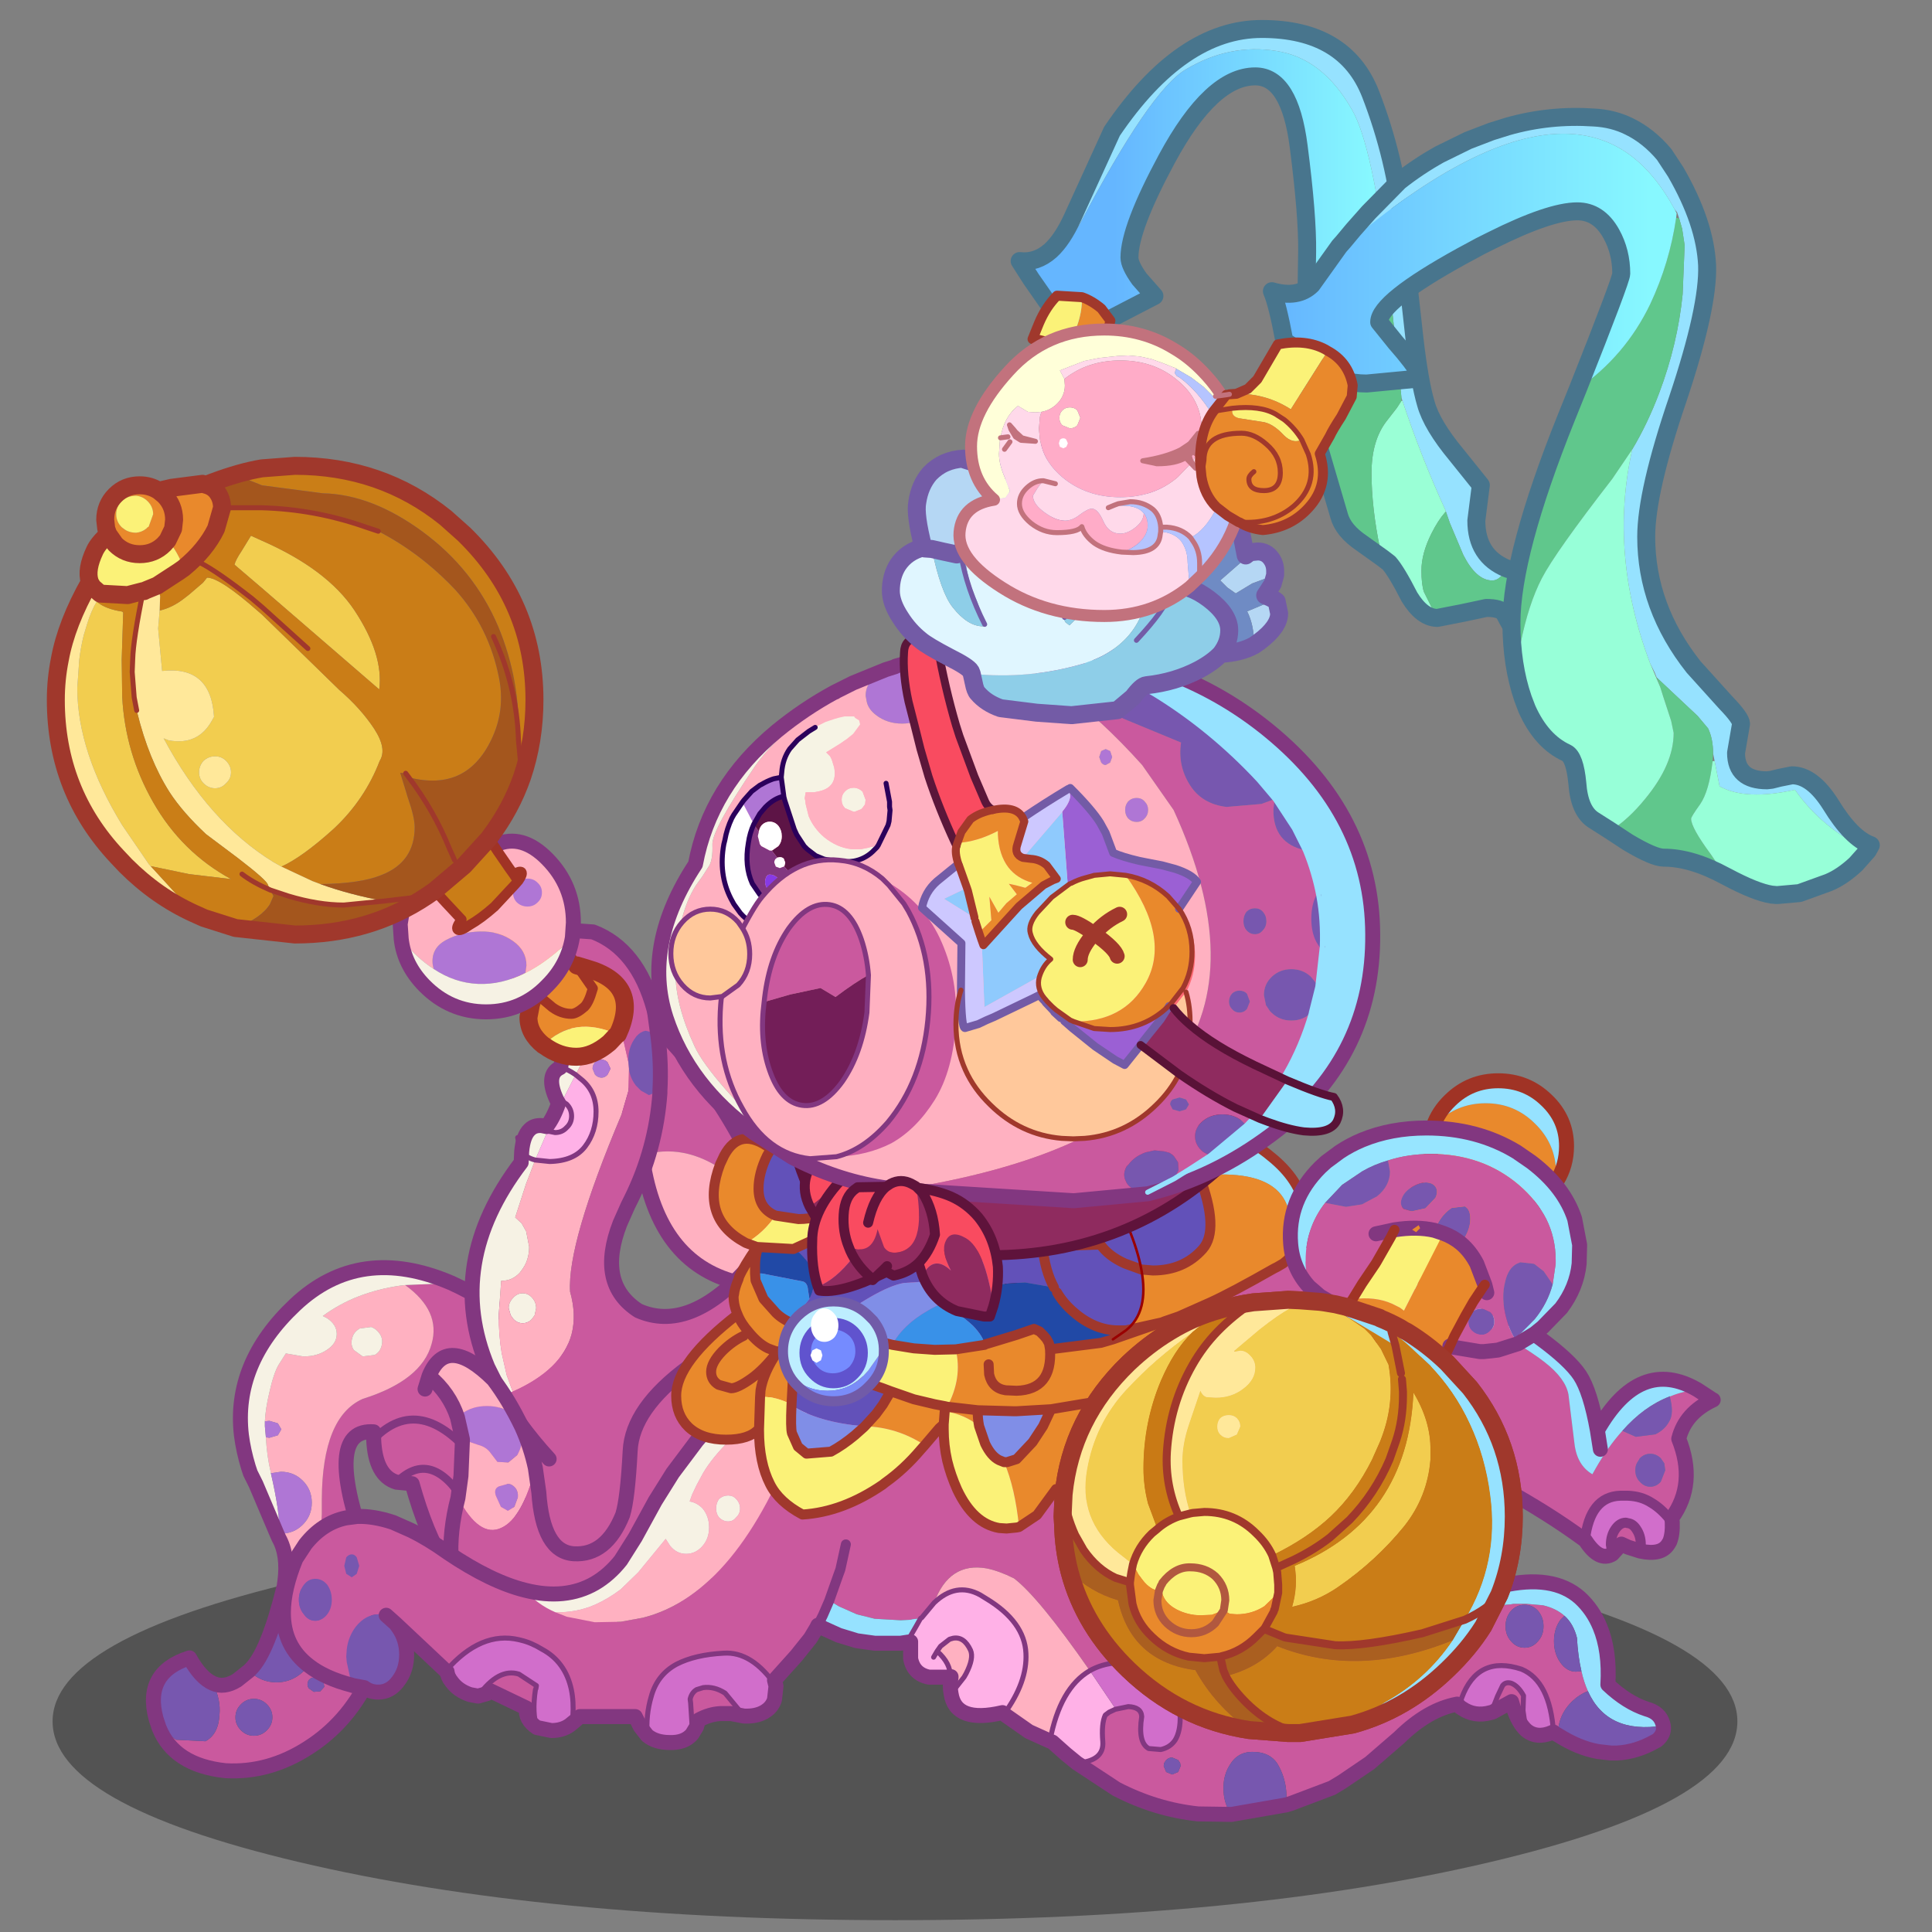 <svg xmlns:ffdec="https://www.free-decompiler.com/flash" xmlns:xlink="http://www.w3.org/1999/xlink" ffdec:objectType="frame" height="90" width="90" xmlns="http://www.w3.org/2000/svg"><rect width="100%" height="100%" fill="#808080" stroke="none"/><use ffdec:characterId="31" height="88.5" transform="translate(2.2 .95)" width="85.35" xlink:href="#a"/><defs><g id="a" transform="translate(-2.2 -.95)"><use ffdec:characterId="1" height="34.45" transform="matrix(.774 0 0 .537 2.45 70.95)" width="101.4" xlink:href="#b"/><use ffdec:characterId="2" height="51.9" transform="matrix(.465 0 0 .465 6.806 58.701)" width="49.1" xlink:href="#c"/><use ffdec:characterId="3" height="36.55" transform="matrix(.465 0 0 .465 24.501 43.301)" width="32.15" xlink:href="#d"/><use ffdec:characterId="4" height="68.9" transform="matrix(.465 0 0 .465 21.651 42.901)" width="40.15" xlink:href="#e"/><use ffdec:characterId="5" height="61" transform="matrix(.465 0 0 .465 2.182 21.282)" width="58.8" xlink:href="#f"/><use ffdec:characterId="6" height="33.95" transform="matrix(.465 0 0 .465 50 57.051)" width="64.85" xlink:href="#g"/><use ffdec:characterId="7" height="32.25" transform="matrix(.465 0 0 .465 19.451 62.801)" width="36" xlink:href="#h"/><use ffdec:characterId="8" height="52.9" transform="matrix(.465 0 0 .465 36.283 60.296)" width="89.35" xlink:href="#i"/><use ffdec:characterId="9" height="48.65" transform="matrix(.465 0 0 .465 12.852 58.9)" width="66.45" xlink:href="#j"/><use ffdec:characterId="10" height="15.8" transform="matrix(.465 0 0 .465 38.41 53.93)" width="19.55" xlink:href="#k"/><use ffdec:characterId="11" height="41.8" transform="matrix(.465 0 0 .465 31.267 52)" width="64.05" xlink:href="#l"/><use ffdec:characterId="12" height="14.85" transform="matrix(.465 0 0 .465 36.977 51.802)" width="44.9" xlink:href="#m"/><use ffdec:characterId="13" height="23.5" transform="matrix(.465 0 0 .465 63.815 49.998)" width="20.45" xlink:href="#n"/><use ffdec:characterId="14" height="45.2" transform="matrix(.465 0 0 .465 49.081 60.132)" width="47" xlink:href="#o"/><use ffdec:characterId="15" height="25.2" transform="matrix(.465 0 0 .465 59.752 52.198)" width="30.5" xlink:href="#p"/><use ffdec:characterId="14" height="45.2" transform="matrix(.465 0 0 .465 49.081 60.132)" width="47" xlink:href="#o"/><use ffdec:characterId="16" height="65.75" transform="matrix(.465 0 0 .465 30.35 29.802)" width="77" xlink:href="#q"/><use ffdec:characterId="17" height="15.85" transform="matrix(.465 0 0 .465 33.534 36.093)" width="12.55" xlink:href="#r"/><use ffdec:characterId="18" height="14.9" transform="matrix(.465 0 0 .465 36.277 33.35)" width="11.4" xlink:href="#s"/><use ffdec:characterId="19" height="30.5" transform="matrix(.465 0 0 .465 33.434 39.934)" width="23.9" xlink:href="#t"/><use ffdec:characterId="20" height="9.4" transform="matrix(.465 0 0 .465 31.134 42.235)" width="8.4" xlink:href="#u"/><use ffdec:characterId="21" height="68.95" transform="matrix(.465 0 0 .465 39.068 29.5)" width="50.55" xlink:href="#v"/><use ffdec:characterId="22" height="28.5" transform="matrix(.465 0 0 .465 41.081 20.482)" width="40.7" xlink:href="#w"/><use ffdec:characterId="23" height="62.05" transform="matrix(.465 0 0 .465 47.081 .931)" width="52.05" xlink:href="#x"/><use ffdec:characterId="24" height="6.65" transform="matrix(.465 0 0 .465 47.867 13.518)" width="8.8" xlink:href="#y"/><use ffdec:characterId="25" height="29.9" transform="matrix(.465 0 0 .465 44.421 15.071)" width="29.65" xlink:href="#z"/><use ffdec:characterId="26" height="79.75" transform="matrix(.465 0 0 .465 58.831 5.032)" width="61.8" xlink:href="#A"/><use ffdec:characterId="27" height="19.8" transform="matrix(.465 0 0 .465 55.667 15.717)" width="16.35" xlink:href="#B"/></g><g id="c"><path d="M15.65 21.5q3.4-3.4 6.7 1.8 1.95-.95 1.3-3.7l-.1-.35Q18 12.4 13.35 17.2q4.65-4.8 10.2 2.05l.1.35q.65 2.75-1.3 3.7-3.3-5.2-6.7-1.8-2.15-.65-2.3-4.3v-.75Q8.5 16.1 12.15 27q3.1 9.3.65 14.3-2.15 4.35-6 6.8-3.95 2.55-8.3 2.3-5.15-.55-6.65-4.3l1.7 1.2 2.95.15q1.3-.7 1.4-2.65.15-1.5-.65-3.15 1.1.5 2.4-.3l1.2-.95q1.2 1.15 2.75 1.15 1.8 0 3.1-1.5l.85-1.3Q8 37.7 8 36.45q0-2.1-1.3-3.6-.75-.85-1.65-1.2 2.9-1.15 3.1-6.95v-1.5q.05-8.25 4.1-10.05 5.9-1.85 6.9-5.5.95-3.3-2.65-5.9l4.65-.2q1.75.8 3.65 1.95 7.05 5.15 12.5 6.65l.65.2.65.15.3.05-2.45 19.55Q22.8 41.75 17.2 21.65l-1.55-.15m-8.5 19.6q-.35.15-.4.45-.1.3.1.6l.5.35.65-.05.4-.45-.1-.6-.55-.4-.6.1m-7.1 5.25q.55.55 1.3.55t1.3-.55q.55-.55.55-1.3t-.55-1.3q-.55-.55-1.3-.55t-1.3.55q-.55.55-.55 1.3t.55 1.3" fill="#ca599e" fill-rule="evenodd" transform="translate(9.45 .75)"/><path d="M16.5 1.75q3.6 2.6 2.65 5.9-1 3.65-6.9 5.5-4.05 1.8-4.1 10.05v1.5q-.2 5.8-3.1 6.95l-.6-.2q.35-2.65-.6-4.35l.05-.45h.15q1.3 0 2.2-.9.9-.9.9-2.2 0-1.3-.9-2.2-.9-.9-2.2-.9l-1 .15v-.05q-.4-1.65-.5-3.55l.35.05.85-.25.35-.6-.35-.6-.85-.25-.45.05q.05-1.2.45-2.9.45-2 .95-2.8l.7-1.1 1.75.3q1.4 0 2.35-.65 1-.65 1-1.6 0-.95-1-1.6l-.4-.2q3.25-2.4 7.8-3.05l.45-.05m-3.4 4.2-1.15.15q-.6.35-.75.95-.2.65.15 1.2l.9.65 1.2-.15q.55-.3.7-.95.15-.6-.15-1.1-.35-.55-.9-.75" fill="#ffb1c1" fill-rule="evenodd" transform="translate(9.45 .75)"/><path d="m21.15 1.55-4.65.2-.45.05q-4.55.65-7.8 3.05l.4.2q1 .65 1 1.6 0 .95-1 1.6-.95.65-2.35.65l-1.75-.3-.7 1.1q-.5.8-.95 2.8-.4 1.7-.45 2.9v.5l.1 1.1q.1 1.9.5 3.55v.05q.95 4.1.85 6.05h-.25l-2.1-4.95L1 20.6.8 20q-.5-1.65-.7-3.2-.85-7.2 5.35-13.05 6.5-6.15 15.7-2.2m-8.05 4.4q.55.2.9.75.3.5.15 1.1-.15.65-.7.95l-1.2.15-.9-.65q-.35-.55-.15-1.2.15-.6.75-.95l1.15-.15" fill="#f6f2e4" fill-rule="evenodd" transform="translate(9.45 .75)"/><path d="m2.45 15.4.45-.05.85.25.35.6-.35.6-.85.25-.35-.05-.1-1.1v-.5m.6 5.2 1-.15q1.3 0 2.2.9.9.9.9 2.2 0 1.3-.9 2.2-.9.9-2.2.9H3.9q.1-1.95-.85-6.05" fill="#af76d5" fill-rule="evenodd" transform="translate(9.45 .75)"/><path d="M5.05 31.65q.9.35 1.65 1.2 1.3 1.5 1.3 3.6 0 1.25-.45 2.3l-.85 1.3q-1.3 1.5-3.1 1.5-1.55 0-2.75-1.15l.2-.2q1.7-1.7 3.3-8.15l.05-.2v-.05l.05-.35.6.2m-7.8 10q.8 1.65.65 3.15-.1 1.95-1.4 2.65l-2.95-.15-1.7-1.2-.3-.9q-1.25-4.65 3.35-6.1 1.1 2 2.35 2.55m9.9-.55.6-.1.55.4.1.6-.4.45-.65.05-.5-.35q-.2-.3-.1-.6.05-.3.4-.45m-7.1 5.25q-.55-.55-.55-1.3t.55-1.3q.55-.55 1.3-.55t1.3.55q.55.55.55 1.3t-.55 1.3q-.55.55-1.3.55t-1.3-.55" fill="#7757af" fill-rule="evenodd" transform="translate(9.45 .75)"/><path d="M22.8 17.95Q27.45 13.15 33 20l.1.35q.65 2.75-1.3 3.7-3.3-5.2-6.7-1.8" fill="none" stroke="#823780" stroke-linecap="round" stroke-linejoin="round" stroke-width=".8"/><path d="m25.1 22.25 1.55.15q5.6 20.1 19.25 8.45m2.45-19.55-.3-.05-.65-.15-.65-.2q-5.45-1.5-12.5-6.65-1.9-1.15-3.65-1.95-9.2-3.95-15.7 2.2-6.2 5.85-5.35 13.05.2 1.55.7 3.2l.2.6.55 1.1 2.1 4.95.2.45q.95 1.7.6 4.35l-.05.35v.05m-3.55 8.55-1.2.95q-1.3.8-2.4.3-1.25-.55-2.35-2.55-4.6 1.45-3.35 6.1l.3.9q1.5 3.75 6.65 4.3 4.35.25 8.3-2.3 3.85-2.45 6-6.8 2.45-5-.65-14.3-3.65-10.9 1.2-10.55v.75q.15 3.65 2.3 4.3m-14.8 18.9.2-.2q1.7-1.7 3.3-8.15" fill="none" stroke="#823780" stroke-linecap="round" stroke-linejoin="round" stroke-width="1.5"/></g><g id="d"><path d="M27.45 33.75Q19.3 19.2 10.8 21.9q-1.35-6.65-4.45-11.05L5 9.15l-.1-.1Q2.8 6.65 0 5.1L2.65 0Q4.7 1.3 6.8 3.15q3.25 2.8 6.55 6.85 4.35 4.55 7.45 10.3l1.45 2.9q.8 1.4 1.75 2.35l.8.6q2.45 1.65 5.85.45l-3.2 7.15" fill="#ca599e" fill-rule="evenodd" transform="translate(.75 .75)"/><path d="m27.45 33.75-.55 1.2-2.1.1H24l-3.2-.35q-8-1.75-9.75-11.7l-.25-1.1q8.5-2.7 16.65 11.85" fill="#ffb1c1" fill-rule="evenodd" transform="translate(.75 .75)"/><path d="m11.55 22.65.25 1.1q1.75 9.95 9.75 11.7l3.2.35h.8l2.1-.1.55-1.2 3.2-7.15q-3.4 1.2-5.85-.45l-.8-.6q-.95-.95-1.75-2.35l-1.45-2.9q-3.1-5.75-7.45-10.3Q10.8 6.7 7.55 3.9 5.45 2.05 3.4.75m8.15 21.9Q10.2 16 7.1 11.6L5.75 9.9l-.1-.1Q3.55 7.4.75 5.85" fill="none" stroke="#823780" stroke-linecap="round" stroke-linejoin="round" stroke-width="1.5"/></g><g id="e"><path d="m3 46.85-1.45-2.9q-4.35-10.4 3.35-20.5l.05-1.1q.15-1.6.8-2.2.45-.45 1.2-.4l.15.2.45.35-1.25 2.9-.55 1.45-.35.9-1.1 3.4.6.55.05.05.45.8.3 1.55q0 1.4-.8 2.4l-.15.2q-.75.8-1.8.8H2.9l-.25 3.45q0 2 .3 3.8l.5 2.2.6 1.65-.6.3-.45.15m6.25-34.9q1.5.3 1.9 1.2l-.8 1.5q-.8-.55-1.5-.75.7.2 1.5.75L9 17.3l-.55-.15q-1.15-2.5.35-3.2l.05-.05.4-1.95M6.3 23.2q-.95-.25-1.35-.85.4.6 1.35.85M3.65 38.05q0-.6.45-1.05.4-.45.95-.45.55 0 .95.45.4.45.4 1.05l-.15.7-.25.35q-.4.45-.95.45-.55 0-.95-.45l-.25-.35-.2-.7" fill="#f6f2e4" fill-rule="evenodd" transform="translate(.75 .75)"/><path d="m6.3 23.2 1.45.15q2.45-.05 3.55-1.5 1.1-1.45 1.1-3.5t-1.5-3.25l-.55-.45.8-1.5q-.4-.9-1.9-1.2.2-3.05-2.75-7.75 6.8 2.15 8.25 5.85l.3.75.6 2.65.05.6v.1l-.05 2.1-.7 2.4Q9.5 31.55 9.8 36.4q.65 2.3.15 4.25Q9 44.2 4.05 46.4l-.6-1.65-.5-2.2q-.3-1.8-.3-3.8l.25-3.45h.05q1.05 0 1.8-.8l.15-.2q.8-1 .8-2.4l-.3-1.55-.45-.8-.05-.05-.6-.55 1.1-3.4.35-.9.55-1.45m7.25-9.8q-.25-.25-.6-.25t-.65.25q-.25.3-.25.65l.25.6q.3.3.65.3.35 0 .6-.3l.3-.6-.3-.65m-9.9 24.65.2.7.25.35q.4.45.95.45.55 0 .95-.45l.25-.35.15-.7q0-.6-.4-1.05-.4-.45-.95-.45-.55 0-.95.45-.45.45-.45 1.05" fill="#ffb1c1" fill-rule="evenodd" transform="translate(.75 .75)"/><path d="m13.55 13.4.3.65-.3.6q-.25.3-.6.3t-.65-.3l-.25-.6q0-.35.25-.65.3-.25.65-.25.35 0 .6.25" fill="#af76d5" fill-rule="evenodd" transform="translate(.75 .75)"/><path d="m6.5 4.2-.3-.45L7.85.05l4.25.3q4.45 1.7 6.1 7.75l.1.5.25 1.85.05.35q-.6-.45-1.25-.55-.5.1-.9.55l-.25.35q-.65 1-.55 2.3l-.6-2.65-.3-.75Q13.3 6.35 6.5 4.2m12.3 12.05v.25q-.4 5.6-2.9 10.65l-.3.6-.8 1.8q-2.35 6.05 1.85 8.75 5 2.2 10.75-4.05l7.65-.4 4.35 13-9.25 16.35Q4.8 76.1 3.5 49.55l-.05-1.95-.45-.75.45-.15.6-.3q4.95-2.2 5.9-5.75.5-1.95-.15-4.25-.3-4.85 5.15-17.75l.7-2.4.05-2.1q.15.9.7 1.6l.5.5.8.45 1.1-.45M7.7 53.15q-1.65-1.8-2.95-3.6l-1.3-1.95 1.3 1.95q1.3 1.8 2.95 3.6" fill="#ca599e" fill-rule="evenodd" transform="translate(.75 .75)"/><path d="M18.6 10.8q.35 2.75.2 5.45l-1.1.45-.8-.45-.5-.5q-.55-.7-.7-1.6v-.1l-.05-.6q-.1-1.3.55-2.3l.25-.35q.4-.45.9-.55.65.1 1.25.55" fill="#7757af" fill-rule="evenodd" transform="translate(.75 .75)"/><path d="m10.35 14.65.55.45q1.5 1.2 1.5 3.25t-1.1 3.5q-1.1 1.45-3.55 1.5L6.3 23.2l1.25-2.9-.45-.35-.15-.2.5.1q.7-.9 1.2-2.35l-.2-.35.55.15 1.35-2.65M9 17.3l.45.3q.5.5.5 1.2t-.5 1.15q-.45.5-1.15.5l-.75-.15.75.15q.7 0 1.15-.5.5-.45.5-1.15t-.5-1.2L9 17.3" fill="#ffb1e7" fill-rule="evenodd" transform="translate(.75 .75)"/><path d="m7.25 4.95-.3-.45L8.6.8l4.25.3q4.45 1.7 6.1 7.75l.1.5.25 1.85.05.35q.35 2.75.2 5.45v.25q-.4 5.6-2.9 10.65l-.3.6-.8 1.8q-2.35 6.05 1.85 8.75 5 2.2 10.75-4.05m2.75 28.95Q5.55 76.85 4.25 50.3l-.05-1.95-.45-.75-1.45-2.9q-4.35-10.4 3.35-20.5l.05-1.1q.15-1.6.8-2.2.45-.45 1.2-.4l.5.1q.7-.9 1.2-2.35l-.2-.35q-1.15-2.5.35-3.2l.05-.05.4-1.95q.2-3.05-2.75-7.75M4.2 48.35l1.3 1.95q1.3 1.8 2.95 3.6" fill="none" stroke="#823780" stroke-linecap="round" stroke-linejoin="round" stroke-width="1.5"/><path d="m5.7 23.1-.2-.45-.2-.95m5.8-6.3.55.45q1.5 1.2 1.5 3.25t-1.1 3.5q-1.1 1.45-3.55 1.5l-1.45-.15q-.95-.25-1.35-.85m5.4-7.7q-.8-.55-1.5-.75m-.4 3.25.55.15.45.3q.5.5.5 1.2t-.5 1.15q-.45.5-1.15.5l-.75-.15-.45-.35-.15-.2" fill="none" stroke="#823780" stroke-linecap="round" stroke-linejoin="round" stroke-width=".5"/></g><g id="f"><path d="m46.3 41.55 1 1.45.7 1" fill="none" stroke="#a03325" stroke-linecap="round" stroke-linejoin="round" transform="translate(.9 .9)"/><path d="m52.2 50.05 1 .3q5.45 1.55 3.1 6.6h-.05q-4.4-1.95-7.4 1.1-1.5-1.2-1.5-2.8l.25-1.3.4-1.2.2.2 1.55 1.3q.9.65 1.9.65.5 0 1.3-.7.45-.45.8-1.7l.05-.15-1.6-2.3 1.6 2.3-.05.15q-.35 1.25-.8 1.7-.8.7-1.3.7-1 0-1.9-.65l-1.55-1.3-.2-.2-.2-.2-2.25-2.2-1.9-1.85-1.2-1.2 6.25-2.25 3.5 5" fill="#e9892c" fill-rule="evenodd" transform="translate(.9 .9)"/><path d="M48.85 58.05q3-3.05 7.4-1.1l-.8.85q-1.65 1.4-3.3 1.4-1.7 0-3.2-1.1l-.1-.05" fill="#fbf278" fill-rule="evenodd" transform="translate(.9 .9)"/><path d="M57.2 57.85q2.35-5.05-3.1-6.6l-1-.3m-4.2 2.7-.4 1.2-.25 1.3q0 1.6 1.5 2.8l.1.05q1.5 1.1 3.2 1.1 1.65 0 3.3-1.4l.8-.85h.05" fill="none" stroke="#a03325" stroke-linecap="round" stroke-linejoin="round" stroke-width="1.8"/><path d="m52.2 50.05 1.6 2.3-.05.15q-.35 1.25-.8 1.7-.8.7-1.3.7-1 0-1.9-.65l-1.55-1.3-.2-.2-.2-.2-2.25-2.2-1.9-1.85-1.2-1.2m6.25-2.25 3.5 5" fill="none" stroke="#a03325" stroke-linecap="round" stroke-linejoin="round" transform="translate(.9 .9)"/><path d="m37.85 50.4-.1-.5q-.15-1.6 1.35-2.4 1.5-.8 3.4-.85 1.9-.05 3.3.95 1.35.95 1.35 2.45l-.1.75q-2.4 1.2-4.75 1.1-2.35-.1-4.45-1.5" fill="#af76d5" fill-rule="evenodd" transform="translate(.9 .9)"/><path d="m34.6 47.4-.1-1.5.3-1.8q.75-2.2 3.25-3.35 3.4-1.65 6.05-2.8 2.6-1.15 5.15 1.45 2.6 2.65 2.6 6.35l-.1 1.5q-2.4 2.4-4.7 3.55l.1-.75q0-1.5-1.35-2.45-1.4-1-3.3-.95-1.9.05-3.4.85-1.5.8-1.35 2.4l.1.5q-1.7-1.1-3.25-3" fill="#ffb1c1" fill-rule="evenodd" transform="translate(.9 .9)"/><path d="M51.75 47.25q-.45 2.75-2.5 4.8-2.55 2.65-6.15 2.65-3.6 0-6.2-2.65-2-2.05-2.3-4.65 1.55 1.9 3.25 3 2.1 1.4 4.45 1.5 2.35.1 4.75-1.1 2.3-1.15 4.7-3.55" fill="#f6f2e4" fill-rule="evenodd" transform="translate(.9 .9)"/><path d="m35.5 48.3-.1-1.5.3-1.8q.75-2.2 3.25-3.35 3.4-1.65 6.05-2.8 2.6-1.15 5.15 1.45 2.6 2.65 2.6 6.35l-.1 1.5q-.45 2.75-2.5 4.8Q47.6 55.6 44 55.6q-3.6 0-6.2-2.65-2-2.05-2.3-4.65z" fill="none" stroke="#823780" stroke-linecap="round" stroke-linejoin="round" stroke-width="1.5"/><path d="M48.25 43.75q-.4.4-1 .4t-1.05-.4q-.4-.4-.4-1t.4-1q.45-.4 1.05-.4.6 0 1 .4.45.4.45 1t-.45 1" fill="#af76d5" fill-rule="evenodd" transform="translate(.9 .9)"/><path d="M4.15 13.65q.85.7 2.5.95l.1.1-.15 4.7.05 3.75q.3 5.65 3.1 10.55 2.85 5 7.8 7.7l-4.2-.5-3.85-.8-.15-.15L6.65 36q-4.5-7.35-4.5-13.75l.2-2.85q.15-1.25.45-2.45l.35-1.15q.4-1.3.95-2.2l.05.05m18.45 26.5-.8-.45q-6.5-4-11-12.4l.5.2q2.95.55 4.35-2l.2-.35q-.3-5.15-5.2-4.6l-.4-4.25.15-1.8q1.3-.3 2.5-1.25l.45-.35 1.4-1.2.4-.5q1.3 0 5.15 3.4l.35.3 3.8 3.7 3.95 3.85q2.15 1.85 3.5 3.9 1.3 2 .55 3.2-1.5 3.9-4.6 6.8-3.15 2.85-5.25 3.8m7.3-25.7q2.95 4.45 2.5 7.95L20.65 12.25 17.9 9.9q.1-.45.7-1.35L19.55 7l1.1.5q6.5 2.85 9.25 6.95m-15.1 15.1q-.45.5-.45 1.15 0 .65.45 1.1.5.5 1.15.5.65 0 1.1-.5.5-.45.5-1.1 0-.65-.5-1.15-.45-.45-1.1-.45-.65 0-1.15.45" fill="#f2cd4f" fill-rule="evenodd" transform="translate(.9 .9)"/><path d="m43.4 37.3.85 1.3 1 1.45.1.15.5.7.2.3.1.15.2.2-.35.4-2.05 2.2q-1.35 1.2-2.5 1.85-1 .7-1.2.45-.2-.2.4-1l-.1-.1-1.45-1.55-1.15-1.25 2.95-2.5 2.5-2.75m-16.9 4.6-.8-.3-3.1-1.45q2.1-.95 5.25-3.8 3.1-2.9 4.6-6.8.75-1.2-.55-3.2-1.35-2.05-3.5-3.9l-3.95-3.85-3.8-3.7-.35-.3q-3.85-3.4-5.15-3.4l-.4.5-1.4 1.2-.45.35q-1.2.95-2.5 1.25l.05-1.45-.3-1.05 2.15-1.4.5-.35q2.2-1.8 3.25-3.95l.6-2.1h4q5.3.15 10.3 1.9l1.35.45q4.25 2.2 7.7 5.85 3.4 3.75 4.4 8.85.6 3.05-.6 5.8-2.5 5.7-8.45 4.15l-.3-.4-.55-.05.75 2.45q.7 2 .7 3 0 3.5-3.35 4.8-2.1.85-6.1.9m3.4-27.45q-2.75-4.1-9.25-6.95l-1.1-.5-.95 1.55q-.6.9-.7 1.35l2.75 2.35L32.4 22.4q.45-3.5-2.5-7.95m-4.65 3.85-4.6-4.15-1-.85q-3.45-2.7-5.2-3.6 1.75.9 5.2 3.6l1 .85 4.6 4.15" fill="#ca7d17" fill-rule="evenodd" transform="translate(.9 .9)"/><path d="M13.85 44.85q-3.75-1.7-6.85-4.8l-.85-.9Q0 32.6 0 23.45q0-2.05.4-4.05.65-3.6 3-7.75l.3.5.75.65-.3.85-.05-.05q-.55.9-.95 2.2l-.35 1.15q-.3 1.2-.45 2.45l-.2 2.85q0 6.4 4.5 13.75l2.7 3.95.15.15 4.35 4.75M8.1 24.5l-.25-1.3-.2-2.55.05-1.25q.05-2 1.05-6.85h.1l.2-.1 1.1-.45.3 1.05-.05 1.45-.15 1.8.4 4.25q4.9-.55 5.2 4.6l-.2.35q-1.4 2.55-4.35 2l-.5-.2q4.5 8.4 11 12.4l.8.45 3.1 1.45.8.3q2.9 1.05 6.4 1.7l-4.05.4q-2.55 0-5.55-.9l-1.8-.6v-.05l-.25-.45q0-.4-3-2.7l-3.2-2.4q-2.35-2.2-3.65-4.2-2.1-3.3-3.25-8l-.05-.2m6.7 5.05q.5-.45 1.15-.45.65 0 1.1.45.5.5.5 1.15 0 .65-.5 1.1-.45.5-1.1.5-.65 0-1.15-.5-.45-.45-.45-1.1 0-.65.45-1.15" fill="#ffe89a" fill-rule="evenodd" transform="translate(.9 .9)"/><path d="m20.1.35.55-.1 3.3-.25q8.65 0 15.1 5.2l1.85 1.65q7.05 6.9 7.05 16.6 0 4.1-1.25 7.75l-.35-3.65q.25-6-2.05-11.5-2.45-5.7-7.55-9.45-5.1-3.75-10-3.85l-6.1-.8-1.25-.5.15-.25.55-.85M18 46.3l-3.15-1-1-.45L9.5 40.1l3.85.8 4.2.5q-4.95-2.7-7.8-7.7-2.8-4.9-3.1-10.55L6.6 19.4l.15-4.7-.1-.1q-1.65-.25-2.5-.95l.3-.85 2.75.15 1.55-.4q-1 4.85-1.05 6.85l-.05 1.25.2 2.55.25 1.3.05.2q1.15 4.7 3.25 8 1.3 2 3.65 4.2l3.2 2.4q3 2.3 3 2.7l.25.45v.05q-1.75-.75-2.85-1.6 1.1.85 2.85 1.6l.3.6-.35.8q-.85 1.4-3.45 2.4" fill="#ca7e17" fill-rule="evenodd" transform="translate(.9 .9)"/><path d="M15.05 1.9Q17.85.8 20.1.35l-.55.85-.15.25 1.25.5 6.1.8q4.9.1 10 3.85t7.55 9.45q2.3 5.5 2.05 11.5l.35 3.65q-1.1 3.15-3.2 5.95l-.1.15-2.5 2.75-2.95 2.5-.8.55q-5.75 3.85-13.2 3.85L18 46.3q2.6-1 3.45-2.4l.35-.8-.3-.6 1.8.6q3 .9 5.55.9l4.05-.4q-3.5-.65-6.4-1.7 4-.05 6.1-.9 3.35-1.3 3.35-4.8 0-1-.7-3l-.75-2.45.55.05.3.4q5.95 1.55 8.45-4.15 1.2-2.75.6-5.8-1-5.1-4.4-8.85-3.45-3.65-7.7-5.85l-1.35-.45q-5-1.75-10.3-1.9h-4q0-.85-.45-1.5-.4-.6-1.15-.8m24.9 37.6-.5-1.1q-1.55-3.85-4.1-7.2 2.55 3.35 4.1 7.2l.5 1.1m-2.8 3.6-4.25.5 4.25-.5m9.2-15.55q-.15-5.4-2.5-10.45 2.35 5.05 2.5 10.45" fill="#a4561d" fill-rule="evenodd" transform="translate(.9 .9)"/><path d="M8.05 3q-.9 0-1.45.55-.55.55-.55 1.3t.55 1.3l.2.15q.5.4 1.25.4.55-.05 1-.4l.15-.15.1-.05.45-1.25q0-.75-.55-1.3-.5-.5-1.15-.55m-2.8 3.85-.2-.55-.1-.9q0-1.45 1-2.45 1-1 2.45-1 1.05 0 1.9.55l.55.45q1 1 1 2.45l-.1.9-.55 1.15.55-1.15.1-.9q0-1.45-1-2.45l-.55-.45.65-.15.65-.15 3.1-.4.35.1q.75.2 1.15.8.45.65.45 1.5l-.6 2.1Q15 8.45 12.8 10.25q-.6-1.7-1.6-2.8l-.35.4q-1 1-2.45 1-1.45 0-2.45-1l-.7-1" fill="#e9892c" fill-rule="evenodd" transform="translate(.9 .9)"/><path d="M8.05 3q.65.05 1.15.55.55.55.55 1.3L9.3 6.1l-.1.05-.15.15q-.45.35-1 .4-.75 0-1.25-.4l-.2-.15q-.55-.55-.55-1.3t.55-1.3Q7.15 3 8.05 3M3.4 11.65v-.05q-.4-1.2.5-3.1.35-.75 1.35-1.65l.7 1q1 1 2.45 1 1.45 0 2.45-1l.35-.4q1 1.1 1.6 2.8l-.5.35-2.15 1.4-1.1.45-.2.1h-.1l-1.55.4-2.75-.15-.75-.65-.3-.5" fill="#fbf278" fill-rule="evenodd" transform="translate(.9 .9)"/><path d="M9.65 13.45q-1 4.85-1.05 6.85l-.05 1.25.2 2.55.25 1.3m13.4 18 1.8.6q3 .9 5.55.9l4.05-.4 4.25-.5M9.95 13.35l-.2.1m23.45-6L31.85 7q-5-1.75-10.3-1.9h-4m-2.2 5.5q1.75.9 5.2 3.6l1 .85 4.6 4.15M22.4 43.4q-1.75-.75-2.85-1.6m27.7-13.35.35 3.65m-11.65-.4.3.4q2.55 3.35 4.1 7.2l.5 1.1m3.9-22.4q2.35 5.05 2.5 10.45" fill="none" stroke="#a0382c" stroke-linecap="round" stroke-linejoin="round" stroke-width=".5"/><path d="m43.5 37.15-.1.15.85 1.3 1 1.45.1.15.5.7q.65-.35.8-.2.15.2-.3.85l-.35.4-2.05 2.2q-1.35 1.2-2.5 1.85-1 .7-1.2.45-.2-.2.4-1l-.1-.1-1.45-1.55-1.15-1.25m8.4-1-.2-.2-.1-.15-.2-.3" fill="none" stroke="#a03325" stroke-linecap="round" stroke-linejoin="round" transform="translate(.9 .9)"/><path d="m6.15 7.75-.2-.55-.1-.9q0-1.45 1-2.45 1-1 2.45-1 1.05 0 1.9.55l.65-.15.65-.15 3.1-.4.35.1q2.8-1.1 5.05-1.55l.55-.1 3.3-.25q8.65 0 15.1 5.2l1.85 1.65q7.05 6.9 7.05 16.6 0 4.1-1.25 7.75-1.1 3.15-3.2 5.95m-5.55 5.4-.8.55q-5.75 3.85-13.2 3.85l-5.95-.65-3.15-1-1-.45q-3.75-1.7-6.85-4.8l-.85-.9Q.9 33.5.9 24.35q0-2.05.4-4.05.65-3.6 3-7.75v-.05q-.4-1.2.5-3.1.35-.75 1.35-1.65l.7 1q1 1 2.45 1 1.45 0 2.45-1l.35-.4.55-1.15.1-.9q0-1.45-1-2.45l-.55-.45.65-.15m-2.2 10.2-1.55.4-2.75-.15-.75-.65-.3-.5m6.75.35-1.1.45m-.2.1h-.1m7.9-8.35-.6 2.1q-1.05 2.15-3.25 3.95l-.5.35-2.15 1.4m4.9-10.1q.75.2 1.15.8.45.65.45 1.5M44.3 38.2l-2.5 2.75-2.95 2.5" fill="none" stroke="#a0382c" stroke-linecap="round" stroke-linejoin="round" stroke-width="1.8"/></g><g id="g"><path d="m62.55 15.8 1.45.95.1.05q-2.8 1.3-3.45 3.9 1.8 4.5-.7 7.95l.05.4-.25-.3q-.9-1.1-1.85-1.65-1-.65-2.35-.7h-.75q-3.05.1-3.55 4.45-7.4-5.45-19.05-10.4-12-5.1-24.85 1.45L0 10.55q1.2-9.2 9.9-9.45 20.65 2.15 28 6.25 7.3 4.05 9.35 5.7 2.05 1.6 2.35 3.2l.6 4.9q.25 2.2 1.8 3.1 1.25-2.3 2.65-3.95l.35-.4 1.35.6 1.95-.25q.95-.45 1.4-1.3.5-.8.05-2.5l-.05-.05.1.05q1.3-.55 2.75-.65M56.8 31.95l-1.25-.4-.65-.3-.9 1-.15-.95q0-.9.45-1.55t1.05-.65l.2.05q.5.05.85.6.45.65.45 1.55l-.05.65m2.4-8.8-.35-.5q-.45-.45-1.05-.45-.6 0-1.05.45l-.3.5q-.15.3-.15.7 0 .7.45 1.15.45.5 1.05.5.6 0 1.05-.5l.45-1.15-.1-.7" fill="#ca599e" fill-rule="evenodd" transform="translate(0 .75)"/><path d="M62.55 15.8q-1.45.1-2.75.65l-.1-.05.05.05q-2.6 1-4.75 3.45l-.35.4q-1.4 1.65-2.65 3.95-1.55-.9-1.8-3.1l-.6-4.9q-.3-1.6-2.35-3.2-2.05-1.65-9.35-5.7-7.35-4.1-28-6.25L11.05 0q18.2.15 27.6 5.5 10.05 5.75 12.1 8.85 1.05 1.6 1.75 5.5 4.25-7.45 10.05-4.05m-9.75 5.95-.3-1.9.3 1.9" fill="#96e2ff" fill-rule="evenodd" transform="translate(0 .75)"/><path d="M59.75 16.45q.45 1.7-.05 2.5-.45.85-1.4 1.3l-1.95.25-1.35-.6q2.15-2.45 4.75-3.45m-.55 6.7.1.7-.45 1.15q-.45.5-1.05.5-.6 0-1.05-.5-.45-.45-.45-1.15 0-.4.15-.7l.3-.5q.45-.45 1.05-.45.6 0 1.05.45l.35.5" fill="#7757af" fill-rule="evenodd" transform="translate(0 .75)"/><path d="M51.25 30.85q.5-4.35 3.55-4.45h.75q1.35.05 2.35.7.95.55 1.85 1.65l.25.3q.05 1.2-.25 1.95l-.15.25q-.7 1.15-2.8.7l.05-.65q0-.9-.45-1.55-.35-.55-.85-.6l-.2-.05q-.6 0-1.05.65-.45.65-.45 1.55l.15.95q-1.3.8-2.7-1.35l-.05-.05" fill="#d16ecb" fill-rule="evenodd" transform="translate(0 .75)"/><path d="m60 29.8-.05-.4q2.5-3.45.7-7.95.65-2.6 3.45-3.9l-.1-.05-1.45-.95q-5.8-3.4-10.05 4.05l.3 1.9m-45.45.15Q20.2 16.1 32.2 21.2q11.65 4.95 19.05 10.4l.05.05Q52.7 33.8 54 33l.9-1 .65.3 1.25.4q2.1.45 2.8-.7l.15-.25q.3-.75.25-1.95M11.05.75q18.2.15 27.6 5.5Q48.7 12 50.75 15.1q1.05 1.6 1.75 5.5" fill="none" stroke="#823780" stroke-linecap="round" stroke-linejoin="round" stroke-width="1.5"/><path d="M51.25 30.85q.5-4.35 3.55-4.45h.75q1.35.05 2.35.7.95.55 1.85 1.65l.25.3m-6 3.2-.15-.95q0-.9.45-1.55t1.05-.65l.2.05q.5.05.85.6.45.65.45 1.55l-.05.65" fill="none" stroke="#823780" stroke-linecap="round" stroke-linejoin="round" transform="translate(0 .75)"/></g><g id="h"><path d="m3.75 8.4-.5-2.2.4-.35q1.05-.8 2.55-.8 1.5 0 2.55.8l.95 1.3.1.65q0 1.15-.55 2.15l-.9.75-1.1-.05-.65-.85q-.45-.65-1.25-.85l-1.6-.55m4.55 4.45q.4 0 .75.4.3.4.25.95l-.35.95-.65.4-.7-.4-.5-1.1q-.25-.7.3-.95l.9-.25" fill="#af76d5" fill-rule="evenodd" transform="translate(.75 .75)"/><path d="M11.05 11.25q-1.3 5.05-3.4 6-2.2 1.05-4.35-3l.3-2.2.15-3.65 1.6.55q.8.2 1.25.85l.65.85 1.1.05.9-.75q.55-1 .55-2.15l-.1-.65q.9 2 1.35 4.1M3.25 6.2Q2.45 3.75.4 2.05q1.75-4.3 6.45.35Q8.4 4.45 9.7 7.15l-.95-1.3q-1.05-.8-2.55-.8-1.5 0-2.55.8l-.4.35m5.05 6.65-.9.25q-.55.25-.3.95l.5 1.1.7.4.65-.4.35-.95q.05-.55-.25-.95-.35-.4-.75-.4" fill="#ffb1c1" fill-rule="evenodd" transform="translate(.75 .75)"/><path d="M26.4 1.15q8.25 5.35 8.85 14l-3.1 2.25q-10.2 7.25-18.45 13.3-4.65.55-8-2.95-.85-.85-1.6-2-2.55-4.75-.8-11.5 2.15 4.05 4.35 3 2.1-.95 3.4-6l.35 2.45q.4 5.95 3.5 6.15 3.25.2 4.9-3.9.5-1.6.75-6.4.2-4.25 5.85-8.4" fill="#ca599e" fill-rule="evenodd" transform="translate(.75 .75)"/><path d="M14.45 31.45q-4.65.55-8-2.95-.85-.85-1.6-2-2.55-4.75-.8-11.5l.3-2.2.15-3.65-.5-2.2Q3.2 4.5 1.15 2.8l-.4 1.3m26.4-2.2q-5.65 4.15-5.85 8.4-.25 4.8-.75 6.4-1.65 4.1-4.9 3.9-3.1-.2-3.5-6.15L11.8 12q-.45-2.1-1.35-4.1-1.3-2.7-2.85-4.75Q2.9-1.5 1.15 2.8" fill="none" stroke="#823780" stroke-linecap="round" stroke-linejoin="round" stroke-width="1.5"/><path d="m4.05 15-.5-1m8.25-2 .25-1.15" fill="none" stroke="#823780" stroke-linecap="round" stroke-linejoin="round" stroke-width=".5"/></g><g id="i"><path d="m74.25 46.4-.45-.25v-.05q-.35-5.1-3.2-6.3-4.4-1.45-6 2.9l-.15.55-.1.25-.2-.2q-2.95.55-5.8 3.35L55.4 49.2l-2.8 1.9-1 .6-4.1 1.55-.5.15.05-1q-.05-1.55-.75-2.85l-.2-.35q-.7-1-2.1-1.1-1.65-.15-2.5 1.1-.85 1.2-.75 2.8.05 1.35.8 2.35l-3.35-.05q-4.25-.45-8.2-2.5l-3.95-2.6q2.75-.2 2.6-2.15-.15-1.8.25-2.65l.4-.3.65-.3.05.1v-.1l1.2-.25q1.3.05 1.35 1-.4 2.6.7 3.2l1.2.1q.95-.2 1.45-.95.55-.9.5-2.5-.1-2.05-1.2-3.4l-.55-.6q-1.15-1-2.8-1.2-2.65-.3-4.5.75-5.15-7.4-7.6-9.25-1.5-.75-2.75-1-3.75-.65-5.25 3.45l-1.25 1.5-.1.05-.85.1-.15.05-1 .05-2.6-.15L4 34.3l-1.8-.8-.9-.55-3.85-2.5q-.15-10 11.9-28.2l13 .05 19.4 11.85q-.15 20.25 24.7 17.9l2.1-.6q-.35.95-.55 2l1-.1.55-.05.25-.05h1.25l1.7.15q1.3.3 2.15 1.05l-.4.4q-.65.9-.65 2.15t.65 2.15q.65.9 1.55.9l.55-.05q.25 1.1.65 2-.8.3-1.5.95-1.5 1.4-1.5 3.4v.05m-3.35-.65q-.8-.85-1.3-2.7l-1.9 1.05-.05-.2.55-1.4.5-1.05q.3-.4.85-.25.7.25 1.25 1.25l-.05 1.5.25 1.7-.1.1M72.25 37q.55-.6.55-1.5t-.55-1.55q-.55-.6-1.35-.6t-1.35.6Q69 34.6 69 35.5t.55 1.5q.55.65 1.35.65t1.35-.65M35 48.9l-.2.3-.05.3.25.6.6.25.6-.25.25-.6-.05-.3-.2-.3-.6-.25q-.35 0-.6.25" fill="#ca599e" fill-rule="evenodd" transform="translate(3.8 -2.25)"/><path d="m23.35 47-2.1-.95-2.5-1.75q2.35-3.2 2.2-6.1-.15-3.15-3.95-5.45l-.65-.4q-2.4-1.3-4.6.8 1.5-4.1 5.25-3.45 1.25.25 2.75 1 2.45 1.85 7.6 9.25-3 1.75-4 7.05m-9.9-4.75q-.15-.75 0-1.65v-.05h-.1q.1-1.3-1.3-2.55l.35-.5.9-.7.35-.1q1.1-.2 1.75 1.2.35.8-.45 2.35l-.2.35-1.3 1.65" fill="#ffb1c1" fill-rule="evenodd" transform="translate(3.8 -2.25)"/><path d="M68.55 31.45q5.2-1.2 7.9 1.2 1.3 1.2 2 2.9 1 2.4.8 5.8 1.9 1.8 3.9 2.45 1.3.35 1.6 1.45l.05.2q-5.6.9-7.55-3.45-.4-.9-.65-2-.35-1.5-.45-3.35-.35-1.4-1.25-2.2-.85-.75-2.15-1.05l-1.7-.15H69.8l-.25.05-.55.05-1 .1q.2-1.05.55-2M9.05 37.1l-.65.1H5.8L4 36.95l-1.8-.55-1.55-.7-2.7-1.65q-.5-1.65-.5-3.6l3.85 2.5.9.55 1.8.8 1.8.45 2.6.15 1-.05.15-.05.85-.1-.45.8-.55.95-.35.65" fill="#96e2ff" fill-rule="evenodd" transform="translate(3.8 -2.25)"/><path d="m26.05 49.2-1.1-.9-1.35-1.2-.25-.1q1-5.3 4-7.05l2.6 3.85-.65.3-.4.3q-.4.85-.25 2.65.15 1.95-2.6 2.15m-7.3-4.9-.15-.15q-4.7 1.1-5.15-1.9l1.3-1.65.2-.35q.8-1.55.45-2.35-.65-1.4-1.75-1.2l-.35.1-.9.7-.35.5-.35.6.35-.6q1.4 1.25 1.3 2.55l-.3.05h-1.8q-1.55-.3-1.85-1.85v-1.7l-.35.05.35-.65.55-.95.45-.8.1-.05 1.25-1.5q2.2-2.1 4.6-.8l.65.4q3.8 2.3 3.95 5.45.15 2.9-2.2 6.1" fill="#ffb1e7" fill-rule="evenodd" transform="translate(3.8 -2.25)"/><path d="m73.75 46.1-.1.05q-1.55.65-2.6-.25l-.05-.25-.25-1.7.05-1.5q-.55-1-1.25-1.25-.55-.15-.85.25l-.5 1.05-.55 1.4-.15.25q-1.6.45-2.9-.45l-.15-.1-.1-.1.1-.25.15-.55q1.6-4.35 6-2.9 2.85 1.2 3.2 6.3h-.05m-46.4-6.15q1.85-1.05 4.5-.75 1.65.2 2.8 1.2l.55.6q1.1 1.35 1.2 3.4.05 1.6-.5 2.5-.5.75-1.45.95l-1.2-.1q-1.1-.6-.7-3.2-.05-.95-1.35-1l-1.2.25h-.05l-2.6-3.85" fill="#d16ecb" fill-rule="evenodd" transform="translate(3.8 -2.25)"/><path d="M84.8 45.45q.15.85-.65 1.5l-.1.05-.1.05q-1.85 1.05-3.8 1.15h-.6l-1.3-.15q-1.95-.35-4-1.65v-.05q0-2 1.5-3.4.7-.65 1.5-.95 1.95 4.35 7.55 3.45M47 53.4l-5.45.95q-.75-1-.8-2.35-.1-1.6.75-2.8.85-1.25 2.5-1.1 1.4.1 2.1 1.1l.2.35q.7 1.3.75 2.85l-.05 1M72.25 37q-.55.65-1.35.65T69.55 37q-.55-.6-.55-1.5t.55-1.55q.55-.6 1.35-.6t1.35.6q.55.65.55 1.55t-.55 1.5m4.35 3-.55.05q-.9 0-1.55-.9T73.85 37q0-1.25.65-2.15l.4-.4q.9.8 1.25 2.2.1 1.85.45 3.35M35 48.9q.25-.25.6-.25l.6.25.2.3.05.3-.25.6-.6.25-.6-.25-.25-.6.05-.3.2-.3" fill="#7757af" fill-rule="evenodd" transform="translate(3.8 -2.25)"/><path d="M72.35 29.2q5.2-1.2 7.9 1.2 1.3 1.2 2 2.9 1 2.4.8 5.8 1.9 1.8 3.9 2.45 1.3.35 1.6 1.45l.05.2q.15.85-.65 1.5l-.1.05-.1.05q-1.85 1.05-3.8 1.15h-.6l-1.3-.15q-1.95-.35-4-1.65l-.45-.25-.05-.05-.1.05q-1.55.65-2.6-.25l-.15-.15q-.8-.85-1.3-2.7l-1.9 1.05-.2.05q-1.6.45-2.9-.45l-.15-.1m-.1-.1-.2-.2q-2.95.55-5.8 3.35l-2.95 2.55-2.8 1.9-1 .6L51.3 51l-.5.15-5.45.95-3.35-.05q-4.25-.45-8.2-2.5l-3.95-2.6-1.1-.9-1.35-1.2-.25-.1-2.1-.95-2.5-1.75-.15-.15Q17.7 43 17.25 40q-.15-.75 0-1.65v-.05h-.1l-.3.05h-1.8q-1.55-.3-1.85-1.85v-1.7l-.35.05-.65.1H9.6l-1.8-.25-1.8-.55-1.55-.7-2.7-1.65-1-.6m44.8-19.3.05-1.75M72.35 29.2l-2.1.6q-24.85 2.35-24.7-17.9m32 31.95h.05" fill="none" stroke="#823780" stroke-linecap="round" stroke-linejoin="round" stroke-width="1.5"/><path d="m68.25 41.35-.1-.1.1-.25.15-.55q1.6-4.35 6-2.9 2.85 1.2 3.2 6.3v.05M14.3 32.4l1.25-1.5q2.2-2.1 4.6-.8l.65.4q3.8 2.3 3.95 5.45.15 2.9-2.2 6.1m8.6-4.35q1.85-1.05 4.5-.75 1.65.2 2.8 1.2l.55.6q1.1 1.35 1.2 3.4.05 1.6-.5 2.5-.5.75-1.45.95l-1.2-.1q-1.1-.6-.7-3.2-.05-.95-1.35-1l-1.2.25h-.05l-.65.3-.4.3q-.4.85-.25 2.65.15 1.95-2.6 2.15M74.8 43.4l-.25-1.7.05-1.5q-.55-1-1.25-1.25-.55-.15-.85.25l-.5 1.05-.55 1.4-.15.25m3.55 1.75-.05-.25m-58.95-7.65.35-.5.9-.7.35-.1q1.1-.2 1.75 1.2.35.8-.45 2.35l-.2.35-1.3 1.65m-4.4-5.15.35-.65.55-.95.45-.8m1.3 3.9.35-.6q1.4 1.25 1.3 2.55m14-.6q-3 1.75-4 7.05" fill="none" stroke="#823780" stroke-linecap="round" stroke-linejoin="round" stroke-width=".5"/></g><g id="j"><path d="M63.35 10.55v-6.3l13-4.25 3.35.7.95 17.7-9.9 12.15-.2.55-.85 2.4-.05.15-.65 1.5-.5 1-.15.3-.6 1-1.4 1.75-2.2 2.45.15.6q-2.4-3.5-5.25-3.3-2.85.15-4.7 1.1-1.95 1.05-2.55 3.25-.55 1.85-.4 3.9l-.7-.9-.5-1h-6.25q.1-1.5-.15-2.7-.6-2.8-2.95-4.05-1.05-.65-2.1-.9l-.2-.05q-3.8-.9-7.3 3.1h-.05l-5-4.7-.95-.85-.6-.3-.1.2q-1.35 0-2.35 1.25-.75 1-.9 2.25l-.05.75.05.55.5 2.3q-2.7-.7-4.3-1.95-2.55-1.95-2.55-5.3 0-2.35 1.25-5.4l.95-1.45q1.7-2.15 4.05-2.65l1.15-.15q1.65-.05 3.6.6l1.8.8q1.75.85 3.7 2.25 4.3 2.9 7.75 3.75 1.15 1.4 3 2.2l1.15.45 2.8.55 2.6-.05 2.2-.4q9.6-2.4 15.7-18.95l.05-.15q-.1-.15.65-1.3.7-1.2-.8-4.2l.6-.75-.35.05.2-.55-.35.6-3.3.4.5-.45-.5.45m-2.25 34.7L59.8 45h-1.05q-1.1.05-2.2.65l-.2.6v.05l-.45.75v-.75l-.15-2.35-.05-.4q.15-.65.65-.95l.65-.2q1.1-.15 2.2.55l1.9 2.3M40.35 46.4q-1.2-.8-1.05-1.95l-3.65-1.75-.3.3-.9.25q2.05-2.85 4.1-2.2l1.75 1.15-.05.3-.05.1q-.35 2.35.15 3.8m-17.3-4-1.1-.2q.05-1 .45-.45l.65.65M71.3 28.05l-.55 2.5.55-2.5M22.55 30.2l-.25-.85q-.2-.3-.5-.3t-.55.3l-.2.85.2.8.55.35.5-.35.25-.8m-2.75 3.4q0-.85-.45-1.5-.5-.6-1.2-.6t-1.15.6q-.5.65-.5 1.5t.5 1.45q.45.65 1.15.65t1.2-.65q.45-.6.45-1.45" fill="#ca599e" fill-rule="evenodd" transform="translate(-14.2)"/><path d="m66.65 10.15.35-.6-.2.55-.25.7q1.5 3 .8 4.2-.75 1.15-.65 1.3l-.05.15Q60.55 33 50.95 35.4l-2.2.4-2.6.05-2.8-.55-1.15-.45q2.1.05 3.95-.75 1.35-.6 2.6-1.55l1.75-1.7 2.75-3.35.45.7q.65.8 1.6.8.95 0 1.65-.8.65-.75.65-1.85t-.65-1.9q-.6-.6-1.3-.7l.25-.7.45-.95.65-1.2q1.75-3 7.25-7.25l-.3-.1 2.7-3.4M58.6 23.5q-.3.4-.3.95 0 .55.3.9.4.4.9.4t.8-.4q.4-.35.4-.9t-.4-.95q-.3-.35-.8-.35t-.9.35" fill="#ffb1c1" fill-rule="evenodd" transform="translate(-14.2)"/><path d="M39.2 32.65q4 1 6.95-.7 1.45-.85 2.6-2.3l1.45-2.3 2-3.65 1.75-2.8 2.4-3.2 1.7-2 3.3-3.4 2-1.75 3.3-.4-2.7 3.4.3.1Q58.75 17.9 57 20.9l-.65 1.2-.45.95-.25.7q.7.1 1.3.7.65.8.65 1.9 0 1.1-.65 1.85-.7.8-1.65.8t-1.6-.8l-.45-.7-2.75 3.35-1.75 1.7q-1.25.95-2.6 1.55-1.85.8-3.95.75-1.85-.8-3-2.2M66.8 10.1l.35-.05-.6.75.25-.7m-8.2 13.4q.4-.35.9-.35t.8.35q.4.4.4.95 0 .55-.4.9-.3.4-.8.4t-.9-.4q-.3-.35-.3-.9t.3-.95" fill="#f6f2e4" fill-rule="evenodd" transform="translate(-14.2)"/><path d="m64.3 42.25-.15 1.35q-.25.8-1.05 1.25-.8.45-2 .4l-1.9-2.3q-1.1-.7-2.2-.55l-.65.2q-.5.3-.65.95l.05.4.15 2.35v.75q-.75.9-2.25.85-1.4 0-2.25-.7-.15-2.05.4-3.9.6-2.2 2.55-3.25 1.85-.95 4.7-1.1 2.85-.2 5.25 3.3M44.65 45.3l-.45.4-.55.45q-.75.55-1.85.55l-1.45-.3q-.5-1.45-.15-3.8l.05-.1.05-.3-1.75-1.15q-2.05-.65-4.1 2.2l-.8-.15q-1.2-.4-1.85-1.3-.4-.5-.45-1l-.1-.1q3.5-4 7.3-3.1l.2.05q1.05.25 2.1.9 2.35 1.25 2.95 4.05.25 1.2.15 2.7h.7" fill="#d16ecb" fill-rule="evenodd" transform="translate(-14.2)"/><path d="m26.2 36 .25.35q.85 1.2.85 2.75t-.85 2.65q-.8 1.1-2 1.1-.8 0-1.4-.45l-.65-.65q-.4-.55-.45.45l-.15-.05-.5-2.3-.05-.55.05-.75q.15-1.25.9-2.25 1-1.25 2.35-1.25l.7.1.95.85m-6.4-2.4q0 .85-.45 1.45-.5.65-1.2.65T17 35.05q-.5-.6-.5-1.45t.5-1.5q.45-.6 1.15-.6t1.2.6q.45.65.45 1.5m2.75-3.4-.25.8-.5.35-.55-.35-.2-.8.2-.85q.25-.3.55-.3.3 0 .5.3l.25.85" fill="#7757af" fill-rule="evenodd" transform="translate(-14.2)"/><path d="m54.3 36.15-.15.3-.6 1-1.4 1.75-2.2 2.45.15.6-.15 1.35q-.25.8-1.05 1.25-.8.45-2 .4L45.6 45h-1.05q-1.1.05-2.2.65l-.2.6v.05l-.45.75q-.75.9-2.25.85-1.4 0-2.25-.7l-.7-.9-.5-1h-5.55l-.45.4-.55.45q-.75.55-1.85.55l-1.45-.3q-1.2-.8-1.05-1.95l-3.65-1.75-.3.3-.9.25-.8-.15q-1.2-.4-1.85-1.3-.4-.5-.45-1l-.15-.1-5-4.7.25.35q.85 1.2.85 2.75t-.85 2.65q-.8 1.1-2 1.1-.8 0-1.4-.45l-1.1-.2-.15-.05q-2.7-.7-4.3-1.95Q.75 38.25.75 34.9q0-2.35 1.25-5.4l.95-1.45Q4.65 25.9 7 25.4l1.15-.15q1.65-.05 3.6.6l1.8.8q1.75.85 3.7 2.25 4.3 2.9 7.75 3.75 4 1 6.95-.7 1.45-.85 2.6-2.3l1.45-2.3 2-3.65 1.75-2.8 2.4-3.2 1.7-2 3.3-3.4 2-1.75.5-.45m-38.6 25.05L12 36" fill="none" stroke="#823780" stroke-linecap="round" stroke-linejoin="round" stroke-width="1.5"/><path d="M17.05 40.7q3.5-4 7.3-3.1l.2.05q1.05.25 2.1.9Q29 39.8 29.6 42.6q.25 1.2.15 2.7m11.95 1.75v-.75l-.15-2.35-.05-.4q.15-.65.65-.95l.65-.2q1.1-.15 2.2.55l1.9 2.3m3.2-3q-2.4-3.5-5.25-3.3-2.85.15-4.7 1.1-1.95 1.05-2.55 3.25-.55 1.85-.4 3.9m-16.95-3.95q2.05-2.85 4.1-2.2l1.75 1.15-.05.3-.05.1q-.35 2.35.15 3.8m-9.1-5.7H17" fill="none" stroke="#823780" stroke-linecap="round" stroke-linejoin="round" stroke-width=".5"/><path d="m70.75 30.55-.2.55-.85 2.4-.05.15-.65 1.5-.5 1m2.25-5.6.55-2.5" fill="none" stroke="#823780" stroke-linecap="round" stroke-linejoin="round" transform="translate(-14.2)"/></g><g id="k" fill="none" stroke-linecap="round" stroke-linejoin="round"><path d="M9.5 2.35q0 2.55-1.15 4.9Q2.5 6.85 1.6 1.4.5 2.3-.95 2.5L-2 1.85l-1.1.9-.3-.35q-2.15.95-5.15 1.25-.6-2.05-.3-5 .25-3.1 3.6-6.15l1.15 1.05.2-.15 2.85.15q.2-.15.45-.25 1.4-.65 2.65.6 2.05.45 3.35 1.15 1.5.8 2.55 2.25Q9.45-.55 9.5 2.35M1.6 1.4Q2.7.45 3.45-1.3q.1-2.45-.95-4.25l-.45-.55m-6.15-.35q-1.15.65-1.4 2.5Q-6-.4-3.4 2.4m1.85-.9-.45.35m.95-8.3q-1.3.9-2.1 3.45" stroke="#5f133b" transform="translate(9.55 8)"/><path d="M14.8 11.3q-1.4-2.6-.75-3.8.6-1.2 2.05-.2 2.05 1.4 2.3 8.4" stroke="#900" stroke-width=".25"/><path d="M14.75 10.85q-2.3-3-3.95 1.05" stroke="#900" stroke-width=".25"/><path d="M11.25.35q1.2 7.85-2.3 7.85-.75 0-1.1-.65l-.6-2.05" stroke="#900" stroke-width=".25"/><path d="M7.4 5.15q-.7 4.1-4.2 1.4" stroke="#900" stroke-width=".25"/><path d="M4.05 6.05Q3.5 10.5.1 11.4" stroke="#900" stroke-width=".25"/></g><g id="l"><path d="M51.35 4.1 50.2 2.75q2-1.35 4.45-1.1 2.4.2 5.25 2.65 2.8 2.4 3.1 5.3.3 3.25-2.2 5.15 3.3-9.95-8.4-8.8L51.35 4.1" fill="#96e2ff" fill-rule="evenodd" transform="translate(.5)"/><path d="m51.35 4.1 1.05 1.85q2.05 5.4.35 7.35-1.9 2.15-5 2.15l-1.15-.1-1.65-.6q-1.65-.75-2.45-1.9l-5.8.2q.25 2.45 1.15 4.1-.9-1.65-1.15-4.1l5.8-.2q.8 1.15 2.45 1.9l1.65.6q-.35-1.9-1.3-4.2.95 2.3 1.3 4.2.8 4.25-1.55 6.1h-.75q-2.4 0-4.5-1.85-1-.85-1.65-1.95l-.3-.5-2.9-.5-.85.05q-3.45.15-7 1.8l-.1.05-.3.15-.45-.8-1.15-1.35-2.3.15q-2.6.45-8.25 4.75l-.45-.05-1.6-.35-.75-.25.25-.9.25-.2 1.1-1.4q1.4-2.75-1.5-5.05l2.3-1.05L16 10.75v-1.6q-1.6 1.15-3.75 1.15l-2.3-.35q-1.7-.7-1.7-2.7 0-1.55.85-3.3l.35-.6.05-.05v-.05L15.45 0l34.7 2.75 1.2 1.35M11.8 24.15l8.9 3.1.8.3-.8 1.35-.7.95-1.1 1.2h-.15q-4.55-.4-7.2-2.1l.25-4.8" fill="#6251b9" fill-rule="evenodd" transform="translate(.5)"/><path d="M52.4 5.95q11.7-1.15 8.4 8.8l-.6.35-.3.15q-4.3 2.45-6.4 3.4l-3.15 1.4-1.45.5-1.3 3.75q2.7 9.6-.35 13l-.15.15-.8.25q-4 1.15-8.25-.35l-1.9 2.6-1.8 1.2q-.4-3.95-1.5-6.5h.3l.95-.3 1.6-1.7 1.05-1.6.8-1.7-3.45.2h-.3l-3.6-.1-3.05-.35 3.05.35q0 .85.15 1.6-1.45-1.2-3.45-1.5l.25-.45q1.55-2.9.85-5.75l2.9-.45.05-.05.35-.1 2.8-.85 1.75-.6.55.25.4.4.3.35.25.45.1.6 5.1-.65 1.2-.35 4.9-1.7.25-.1-.25.1-3.6.8q2.35-1.85 1.55-6.1l1.15.1q3.1 0 5-2.15 1.7-1.95-.35-7.35m-25.6 24.9-.45.4-1.45 1.7q-2.75-1.8-6-1.9l1.1-1.2.7-.95.8-1.35 2.3.8 2.1.5 1.05.2-.05.5-.1 1.3m-18.5.45-.05.05Q7.3 32.4 5 32.4q-2.4 0-3.75-1.25Q0 29.95 0 28q0-3.4 6.15-8.15-.4-.9-.4-1.8l.05-.25q.05-.55.45-1.5l.05-.2q.45-1.05 1.8-3l.1.05q-.3.9-.3 1.75v.85l.05.7.8 1.85L10 19.7q.65.65 1.75 1.1l-.95 3 1 .35-.25 4.8-.35-.25q-1.55-.7-2.8-.55l.05-.7q.3-1.8 1.7-3.85-1.4 2.05-1.7 3.85l-.05.7-.1 3.15M7 12.7l-.1-.05Q2.35 10.2 4.4 4.8l.4-.85q1.6-3 4.65-.7v.1l-.35.6q-.85 1.75-.85 3.3 0 2 1.7 2.7Q8.75 11.7 7 12.7m40.6 11.6-1.3 2.15-1.6 1.7-7.15 1.2 7.15-1.2 1.6-1.7 1.3-2.15M10 23.55l-.8-.3q-.95-.45-1.9-1.6-.8-.9-1.15-1.8.35.9 1.15 1.8.95 1.15 1.9 1.6l.8.3.1.1.05-.05v-.05H10m.8.25-.65-.2.65.2m-.7-.15q-1.3 1.7-2.55 2.6-1.4 1-2.05 1l-1.25-.35q-.75-.45-.75-1.3 0-.9 1.1-2.05 1-1 2.15-1.55-1.15.55-2.15 1.55-1.1 1.15-1.1 2.05 0 .85.75 1.3l1.25.35q.65 0 2.05-1 1.25-.9 2.55-2.6m21.2 1.2.05 1q.3 1.4 1.65 1.6l1.1.05q3.6-.1 3.35-4.15.25 4.05-3.35 4.15l-1.1-.05q-1.35-.2-1.65-1.6l-.05-1" fill="#e9892c" fill-rule="evenodd" transform="translate(.5)"/><path d="m43.75 22.35-1.2.35-5.1.65-.1-.6-.25-.45-.3-.35-.4-.4-.55-.25-1.75.6-2.8.85-.35.1-.05.05q-.1-.8-1.15-1.9-1-.95-3-2.2l-.05-.1.3-.15.1-.05q3.55-1.65 7-1.8l.85-.05 2.9.5.3.5q.65 1.1 1.65 1.95 2.1 1.85 4.5 1.85h.75l-1.3.9M7.9 15.75v-.85q0-.85.3-1.75v-.05l3.55.2.1-.05q2.9 2.3 1.5 5.05l-.15-.95q-.05-.65-.5-.8l-4.1-.8h-.7" fill="#2149a6" fill-rule="evenodd" transform="translate(.5)"/><path d="m30.2 29.45 3.6.1h.3l3.45-.2-.8 1.7-1.05 1.6-1.6 1.7-.95.3h-.3l-.5-.2q-.8-.4-1.4-1.65l-.6-1.75q-.15-.75-.15-1.6m-15.65-8q5.65-4.3 8.25-4.75l2.3-.15 1.15 1.35.45.8v.05q-.8.3-1.45.7-2.55 1.45-3.6 3.45l-.6-.15-6.5-1.3m4.25 9.7-.9.8q-1.2 1-2.4 1.65l-2.45.2-.85-.7-.6-1.35q-.15-.5-.05-2.8 2.65 1.7 7.2 2.1l.05.1" fill="#808ee7" fill-rule="evenodd" transform="translate(.5)"/><path d="M26.75 18.8q2 1.25 3 2.2 1.05 1.1 1.15 1.9l-2.9.45-2.1.05-2.1-.15-2.15-.35q1.05-2 3.6-3.45.65-.4 1.45-.7l.05.05M7.9 15.75h.7l4.1.8q.45.15.5.8l.15.95-1.1 1.4-.25.2-.25.9q-1.1-.45-1.75-1.1l-1.25-1.4-.8-1.85-.05-.7" fill="#3991e8" fill-rule="evenodd" transform="translate(.5)"/><path d="m34.35 41.15-.25.05-1 .1-.75-.05q-2.6-.45-4.2-3.85-.65-1.45-1-2.9-.35-1.55-.35-3.15v-.5l.1-1.3q2 .3 3.45 1.5l.6 1.75q.6 1.25 1.4 1.65l.5.2q1.1 2.55 1.5 6.5m-9.45-8.2-.4.45q-1.65 1.95-3.55 3.3l-.25.2q-4 2.75-8.05 3-2.35-1.25-3.25-3.05-1.1-2.15-1.1-5.4v-.15l.1-3.15q1.25-.15 2.8.55l.35.25q-.1 2.3.05 2.8l.6 1.35.85.7 2.45-.2q1.2-.65 2.4-1.65l.9-.8.1-.1q3.25.1 6 1.9M8.1 13.1 7 12.7q1.75-1 2.95-2.75l2.3.35q2.15 0 3.75-1.15v1.6l-1.85 1.45-2.3 1.05-.1.05-3.55-.2h-.1M28 23.35q.7 2.85-.85 5.75l-.2-.05-1.05-.2-2.1-.5-2.3-.8-.8-.3-8.9-3.1-1-.35.95-3 .75.25 1.6.35.45.05 6.5 1.3.6.15 2.15.35 2.1.15 2.1-.05" fill="#fbf278" fill-rule="evenodd" transform="translate(.5)"/><path d="M60.8 14.75q2.5-1.9 2.2-5.15-.3-2.9-3.1-5.3-2.85-2.45-5.25-2.65-2.45-.25-4.45 1.1l1.15 1.35 1.05 1.85q2.05 5.4.35 7.35-1.9 2.15-5 2.15l-1.15-.1-1.65-.6q-1.65-.75-2.45-1.9l-5.8.2q.25 2.45 1.15 4.1m22.95-2.4-.6.35-.3.15q-4.3 2.45-6.4 3.4l-3.15 1.4-1.45.5-1.3 3.75q2.7 9.6-.35 13l-.15.15-.8.25q-4 1.15-8.25-.35l-1.9 2.6-1.8 1.2-.25.05-1 .1-.75-.05q-2.6-.45-4.2-3.85-.65-1.45-1-2.9-.35-1.55-.35-3.15v-.5l-.45.4-1.45 1.7-.4.45q-1.65 1.95-3.55 3.3l-.25.2q-4 2.75-8.05 3-2.35-1.25-3.25-3.05-1.1-2.15-1.1-5.4v-.15l-.05.05Q7.3 32.4 5 32.4q-2.4 0-3.75-1.25Q0 29.95 0 28q0-3.4 6.15-8.15-.4-.9-.4-1.8l.05-.25q.05-.55.45-1.5l.05-.2q.45-1.05 1.8-3L7 12.7l-.1-.05Q2.35 10.2 4.4 4.8l.4-.85q1.6-3 4.65-.7h.05v.05l-.05.05-.35.6q-.85 1.75-.85 3.3 0 2 1.7 2.7l2.3.35q2.15 0 3.75-1.15v1.6l-1.85 1.45-2.3 1.05-.1.05-3.55-.2v.05q-.3.9-.3 1.75v.85l.05.7.8 1.85L10 19.7q.65.65 1.75 1.1l.75.25 1.6.35m16.8 1.5.05-.05.35-.1 2.8-.85 1.75-.6.55.25.4.4.3.35.25.45.1.6 5.1-.65 1.2-.35 4.9-1.7.25-.1m-3.85.9h-.75q-2.4 0-4.5-1.85-1-.85-1.65-1.95M30.9 22.9l-2.9.45-2.1.05-2.1-.15-2.15-.35-.6-.15-6.5-1.3m12.6 7.65 3.05.35 3.6.1h.3l3.45-.2 7.15-1.2 1.6-1.7 1.3-2.15m-2.55-2.85 3.6-.8M10.8 23.8l1 .35 8.9 3.1.8.3 2.3.8 2.1.5 1.05.2.2.05m3.2 1.95q-.15-.75-.15-1.6M8.1 13.1h.1m-2.05 6.75q.35.9 1.15 1.8.95 1.15 1.9 1.6l.8.3h.15v.05l.65.2m-.7-.15.05-.05-.15-.05M6.75 22q-1.15.55-2.15 1.55-1.1 1.15-1.1 2.05 0 .85.75 1.3l1.25.35q.65 0 2.05-1 1.25-.9 2.55-2.6m1.45 5.3.25-4.8m7 7-.9.8q-1.2 1-2.4 1.65l-2.45.2-.85-.7-.6-1.35q-.15-.5-.05-2.8m7.35 2.1 1.1-1.2.7-.95.8-1.35m-2.6 3.5-.1.1m-8.65-7.55q-1.4 2.05-1.7 3.85l-.05.7-.1 3.15m29.15-7.95q.25 4.05-3.35 4.15l-1.1-.05q-1.35-.2-1.65-1.6l-.05-1m1.55 9.8-.5-.2q-.8-.4-1.4-1.65l-.6-1.75m7.2-1.7-.8 1.7-1.05 1.6-1.6 1.7-.95.3h-.3m-5.9-5.6-.05.5-.1 1.3" fill="none" stroke="#a0382c" stroke-linecap="round" stroke-linejoin="round" transform="translate(.5)"/><path d="M47.1 15.35q-.35-1.9-1.3-4.2m-1.55 11.2 1.3-.9q2.35-1.85 1.55-6.1" fill="none" stroke="#900" stroke-linecap="round" stroke-linejoin="round" stroke-width=".25"/><path d="M11.15 25.6q-.45-.95-.45-2.05 0-2.05 1.5-3.55 1.5-1.45 3.55-1.45 2.1 0 3.55 1.45l.45.45q1 1.25 1.05 2.8l-1.55 2.2-.55.6q-1.5 1.45-3.55 1.45-2.1 0-3.6-1.45l-.4-.45" fill="#bdeeff" fill-rule="evenodd" transform="translate(.5)"/><path d="M20.8 23.25v.3q0 2.05-1.5 3.5-1.45 1.5-3.55 1.5-2.05 0-3.55-1.5-.7-.65-1.05-1.45l.4.45q1.5 1.45 3.6 1.45 2.05 0 3.55-1.45l.55-.6 1.55-2.2" fill="#7a8cf8" fill-rule="evenodd" transform="translate(.5)"/><path d="M11.15 25.6q-.45-.95-.45-2.05 0-2.05 1.5-3.55 1.5-1.45 3.55-1.45 2.1 0 3.55 1.45l.45.45q1 1.25 1.05 2.8v.3q0 2.05-1.5 3.5-1.45 1.5-3.55 1.5-2.05 0-3.55-1.5-.7-.65-1.05-1.45z" fill="none" stroke="#715ba8" stroke-linecap="round" stroke-linejoin="round" transform="translate(.5)"/><path d="M18.2 26.2q-1 1.05-2.45 1.05-1.4 0-2.4-1.05-1-1-1-2.5 0-1.45 1-2.5 1-1 2.4-1 1.45 0 2.45 1 1 1.05 1 2.5 0 1.5-1 2.5" fill="#6053ce" fill-rule="evenodd" transform="translate(.5)"/><path d="M17.35 25.1q-.75.65-1.65.65-.95 0-1.55-.65-.65-.7-.65-1.55 0-.95.65-1.55.6-.65 1.55-.65.9 0 1.65.65.6.6.6 1.55 0 .85-.6 1.55" fill="#758bff" fill-rule="evenodd" transform="translate(.5)"/><path d="M15.85 22.15q-.45.45-1 .45-.6 0-.95-.45-.4-.5-.4-1.2t.4-1.15q.35-.55.95-.55.55 0 1 .55.4.45.4 1.15t-.4 1.2m-1.35 2.3-.45.25-.4-.25-.2-.5.2-.5.4-.2.45.2.15.5-.15.5" fill="#fff" fill-rule="evenodd" transform="translate(.5)"/></g><g id="m"><path d="M20-2.35q-10 9.5-23.95 9.5h-.95q-10 .25-15.4-3Q-22.2.75-23.1-2l43.7-4.7q.65 2.5-.6 4.35" fill="#8f2b5f" fill-rule="evenodd" transform="translate(23.6 7.2)"/><path d="M20-2.35q-10 9.5-23.95 9.5h-.95q-10 .25-15.4-3Q-22.2.75-23.1-2l43.7-4.7q.65 2.5-.6 4.35z" fill="none" stroke="#5f133b" stroke-linecap="round" stroke-linejoin="round" transform="translate(23.6 7.2)"/></g><g id="n"><path d="m-34.05-3.2.25-.25q2.1-2.05 5-2.05t4.95 2.05q2.1 2.05 2.1 4.95l-.05.85-1.3 1.45-2.8 4.1-.6.95-3.6 5.65-9.8-3.85.75-1.2q1.7-2.7 3.45-6.65l1.4-3.4-.05-.6.3-2" fill="#e9892c" fill-rule="evenodd" transform="translate(40.4 8.5)"/><path d="m-21.8 2.35.05-.85q0-2.9-2.1-4.95Q-25.9-5.5-28.8-5.5q-2.9 0-5 2.05l-.25.25q.5-1.45 1.7-2.6 2-1.95 4.8-1.95 2.85 0 4.85 1.95 2 1.9 2 4.6 0 1.9-.95 3.45l-.15.1" fill="#96e2ff" fill-rule="evenodd" transform="translate(40.4 8.5)"/><path d="m-21.8 2.35.15-.1M-34.3-.6l-1.4 3.4q-1.75 3.95-3.45 6.65l-.75 1.2m9.8 3.85 3.6-5.65.6-.95 2.8-4.1 1.3-1.45" fill="none" stroke="#a03325" stroke-linecap="round" stroke-linejoin="round" transform="translate(40.4 8.5)"/><path d="M.5 19.15 10.3 23" fill="none" stroke="#a0382c" stroke-linecap="round" stroke-linejoin="round" stroke-width=".5"/><path d="M18.75 10.75q.95-1.55.95-3.45 0-2.7-2-4.6-2-1.95-4.85-1.95-2.8 0-4.8 1.95-1.2 1.15-1.7 2.6l-.3 2 .05.6m12.65 2.85-.15.2-.9 1-.4.35" fill="none" stroke="#a03325" stroke-linecap="round" stroke-linejoin="round" stroke-width="1.5"/></g><g id="o"><path d="m23.75.05 2 .15 2.9 1.6 1.6 1.1.7.7.95 1.35.75 1.55q.7 3.9-.85 7.7L31 16q-1.7 3.4-4.15 5.7-2.35 2.2-5.85 3.9-.55-1.2-1.6-2.2-2.15-2.15-5.2-2.15l-1.15.1-.25.05q-.8-2.35-.8-5.3 0-1.6.6-3.45l1.2-3.55q.25.55.65.65l.9.05q1.6 0 2.75-.9 1.2-.9 1.2-2.1 0-.7-.5-1.2-.45-.5-1-.5l-.55.1-.05-.1 2.25-1.9.3-.25q1.9-1.5 3.05-2.1l.95-.8M34.2 22.7q-2.85 3.5-6.65 6.1-2.05 1.4-4.55 1.95.6-2.05.25-4.1Q34.6 22 35.15 9.3q1.75 2.9 1.7 5.8v.9q-.3 3.75-2.65 6.7M12.95 3.3q-1.8 1.75-3.1 4.8-1.75 4.15-1.75 8.8 0 1.7.45 3.5l.95 2.55-.55.45q-1.4 1.35-1.9 3.1l-.15-.1-1.4-1.1Q1.55 22 2.45 17q.8-4.6 3.9-7.95 2.95-3.2 6.6-5.75m3.7 8.25q-.5 0-.85.3-.3.35-.3.85t.3.8q.35.35.85.35l.8-.35.35-.8q0-.5-.35-.85-.3-.3-.8-.3" fill="#f2cd4f" fill-rule="evenodd" transform="translate(.9 .9)"/><path d="M.1 19.5q.75-7.6 6.5-13.15Q8.55 4.5 10.7 3.2q2.35-1.45 5.05-2.2l-2.7 2.2-.1.1Q9.3 5.85 6.35 9.05 3.25 12.4 2.45 17q-.9 5 3.05 8.3l1.4 1.1.15.1-.15.75-.05.3-.1.75-1.45-.45q-1.85-.85-3.2-2.8l-.85-1.5q-.9-2-1.15-4.05M19.1.25 22.6 0l1.15.05-.95.8q-1.15.6-3.05 2.1l-.3.25-2.25 1.9v.1h.05l.55-.1q.55 0 1 .5.5.5.5 1.2 0 1.2-1.2 2.1-1.15.9-2.75.9l-.9-.05q-.4-.1-.65-.65l-1.2 3.55Q12 14.5 12 16.1q0 2.95.8 5.3l-1.15.3q-1.4-3.1-1.2-6.45.3-4.75 2.55-8.7 1.05-1.85 2.5-3.35 1.6-1.65 3.6-2.95m-2.45 11.3q.5 0 .8.3.35.35.35.85l-.35.8-.8.35q-.5 0-.85-.35-.3-.3-.3-.8t.3-.85q.35-.3.85-.3" fill="#ffe89a" fill-rule="evenodd" transform="translate(.9 .9)"/><path d="M15.75 1q1.6-.5 3.35-.75-2 1.3-3.6 2.95-1.45 1.5-2.5 3.35-2.25 3.95-2.55 8.7-.2 3.35 1.2 6.45-1.15.4-2.1 1.2l-.05.05-.95-2.55q-.45-1.8-.45-3.5 0-4.65 1.75-8.8 1.3-3.05 3.1-4.8l.1-.1 2.7-2.2" fill="#c97a15" fill-rule="evenodd" transform="translate(.9 .9)"/><path d="m32.95 3.2 1.25.95.4.35 2.2 2.05q2.5 2.6 4 5.85 1.55 3.3 2.05 7.2.9 6.75-2.55 12.45l-4.25 1.35q-5.9 1.35-8.75 1.2l-4.9-.75-.2-.05-1.95-.8.05-.2.85-1.55.05-.2.05-.05.35-1.65v-.8l-.1-1.25-.1-.45-.4-1.25q3.5-1.7 5.85-3.9Q29.3 19.4 31 16l.8-1.8q1.55-3.8.85-7.7l-.75-1.55-.95-1.35-.7-.7-1.6-1.1h.05l4.65 2.8-.4-1.4m-3.9 39.35-5.25.85q-3.1-.65-5.65-3.3-1.2-1.25-1.8-2.4 3.2-.8 5.15-3 8.15 3.25 17.6-.6-2.65 3.95-6.85 6.25l-3.2 2.2m-10.35.55q-6.9-1.05-12.1-6.05-4.45-4.3-5.9-9.8 2.1 2.05 4.85 2.85 1.35 6.15 7.75 7 1.95 3.55 5.4 6M33.9 7.35l-.55-2.75.55 2.75m.1.6.1 1.25v.4q0 2.45-.7 4.55L32.75 16q-1.45 3.4-4 6.05L26.8 23.8q-1.6 1.25-3.65 2.25l-1.75.8 1.75-.8q2.05-1 3.65-2.25l1.95-1.75q2.55-2.65 4-6.05l.65-1.85q.7-2.1.7-4.55v-.4L34 7.95m.2 14.75q2.35-2.95 2.65-6.7v-.9q.05-2.9-1.7-5.8-.55 12.7-11.9 17.35.35 2.05-.25 4.1 2.5-.55 4.55-1.95 3.8-2.6 6.65-6.1" fill="#ca7d17" fill-rule="evenodd" transform="translate(.9 .9)"/><path d="m21 25.6.4 1.25.1.45.1 1.25v.8l-1.4 1.35q-1.25.8-2.75.8l-.7-.05-.6-.35-1.2.45-1.1.05q-1.3 0-2.45-.6-1.5-.8-1.5-2.3l.1-.35q1.25-1.6 2.8-1.55 1.5 0 2.5.9 1 1 1 2.4l-.15 1 .15-1q0-1.4-1-2.4-1-.9-2.5-.9-1.55-.05-2.8 1.55v.05l-.15.25-.2.5q-.85-.1-1.6-1.05l-.45-.6-.5-.95-.05-.05q.5-1.75 1.9-3.1l.55-.45.05-.05q.95-.8 2.1-1.2l1.15-.3.25-.05 1.15-.1q3.05 0 5.2 2.15 1.05 1 1.6 2.2" fill="#fbf278" fill-rule="evenodd" transform="translate(.9 .9)"/><path d="m6.75 28.3.1-.75.05-.3.15-.75.05.05.5.95.45.6q.75.95 1.6 1.05l-.15.95q0 1.35.95 2.3 1.05 1 2.45 1 1.4 0 2.4-1l.85-1.3-.85 1.3q-1 1-2.4 1t-2.45-1q-.95-.95-.95-2.3l.15-.95.2-.5.05.05q0 1.5 1.5 2.3 1.15.6 2.45.6l1.1-.05 1.2-.45.6.35.7.05q1.5 0 2.75-.8l1.4-1.35-.35 1.65q-.3.05-.1.25l-.85 1.55-.1.15-.8.8q-1.5 1.5-3.45 1.95l-.15.05-1.6.15-1.55-.15q-2.1-.45-3.7-2-1.5-1.4-1.95-3.3l-.25-1.9v-.25" fill="#e9892c" fill-rule="evenodd" transform="translate(.9 .9)"/><path d="M23.8 43.4h-1.2l-3.9-.3q-3.45-2.45-5.4-6-6.4-.85-7.75-7Q2.8 29.3.7 27.25q-.6-2.3-.65-4.75l1.2 1.05.85 1.5q1.35 1.95 3.2 2.8l1.45.45v.25l.25 1.9q.45 1.9 1.95 3.3 1.6 1.55 3.7 2l1.55.15 1.6-.15.15-.05q1.95-.45 3.45-1.95l.8-.8.05.05 1.95.8.2.05 4.9.75q2.85.15 8.75-1.2l4.25-1.35-1.2 2.05q-9.45 3.85-17.6.6-1.95 2.2-5.15 3 .6 1.15 1.8 2.4 2.55 2.65 5.65 3.3m-7.45-5.7-.25-.6-.3-1.35.3 1.35.25.6" fill="#aa5f20" fill-rule="evenodd" transform="translate(.9 .9)"/><path d="M40.3 32.05q3.45-5.7 2.55-12.45-.5-3.9-2.05-7.2-1.5-3.25-4-5.85L34.6 4.5l-.4-.35-1.25-.95.4 1.4-4.65-2.8L26.15.25l1.2.2 1.25.3 3.15 1.05.05.05q1 .4 2 .95l.4.25.3.15q2.2 1.35 4.05 3.15L40.8 8.8q4.4 5.6 4.4 12.9 0 4.2-1.45 7.85l-1.6 3.15q-1.45 2.3-3.6 4.35-4.2 4.05-9.5 5.5l3.2-2.2q4.2-2.3 6.85-6.25l1.2-2.05q2.4-1.1 3.45-2.5-1.05 1.4-3.45 2.5" fill="#96e2ff" fill-rule="evenodd" transform="translate(.9 .9)"/><path d="M10.9 29.25q1.25-1.6 2.8-1.55 1.5 0 2.5.9 1 1 1 2.4l-.15 1-.85 1.3q-1 1-2.4 1t-2.45-1q-.95-.95-.95-2.3l.15-.95.2-.5.15-.25v-.05" fill="none" stroke="#b1583f" stroke-linecap="round" stroke-linejoin="round" stroke-width=".8"/><path d="M44.65 30.45q1.45-3.65 1.45-7.85 0-7.3-4.4-12.9l-2.25-2.45Q37.6 5.45 35.4 4.1l-.3-.15-.4-.25q-1-.55-2-.95l-.05-.05-3.15-1.05-1.25-.3-1.2-.2-.4-.05-2-.15L23.5.9l-3.5.25q-1.75.25-3.35.75-2.7.75-5.05 2.2-2.15 1.3-4.1 3.15Q1.75 12.8 1 20.4l-.1 2.2.05.8q.05 2.45.65 4.75 1.45 5.5 5.9 9.8 5.2 5 12.1 6.05l3.9.3h1.2l5.25-.85q5.3-1.45 9.5-5.5 2.15-2.05 3.6-4.35l1.6-3.15" fill="none" stroke="#a0382c" stroke-linecap="round" stroke-linejoin="round" stroke-width="1.8"/><path d="M41.2 32.95q2.4-1.1 3.45-2.5M34.25 5.5l-.4-1.4M21.9 26.5l.4 1.25 1.75-.8q2.05-1 3.65-2.25l1.95-1.75q2.55-2.65 4-6.05l.65-1.85q.7-2.1.7-4.55v-.4l-.1-1.25m-.65-3.35.55 2.75M13.7 22.3l.25-.05 1.15-.1q3.05 0 5.2 2.15 1.05 1 1.6 2.2M20 1.15q-2 1.3-3.6 2.95-1.45 1.5-2.5 3.35-2.25 3.95-2.55 8.7-.2 3.35 1.2 6.45l1.15-.3m-3.3 1.55.05-.05q.95-.8 2.1-1.2M1 20.4q.25 2.05 1.15 4.05l.85 1.5q1.35 1.95 3.2 2.8l1.45.45.1-.75.05-.3.15-.75q.5-1.75 1.9-3.1l.55-.45m12.1 6.4v-.8l-.1-1.25-.1-.45m-5.6 8.9-1.6.15-1.55-.15q-2.1-.45-3.7-2-1.5-1.4-1.95-3.3l-.25-1.9v-.25m13.45 4.65.05.05 1.95.8.2.05 4.9.75q2.85.15 8.75-1.2l4.25-1.35m-20 .75-.1.15-.8.8q-1.5 1.5-3.45 1.95l-.15.05L17 38l.25.6q.6 1.15 1.8 2.4 2.55 2.65 5.65 3.3m-2.65-12.15.05-.2.05-.05.35-1.65m-.45 1.9-.85 1.55" fill="none" stroke="#a0382c" stroke-linecap="round" stroke-linejoin="round" stroke-width=".8"/></g><g id="p"><path d="M24.7 19.55q-1.65-1.8-1.85-4.3-.35-4.35 2.95-7.65l.6-.55 1.35-1q1.05-.7 2.25-1.2 2.9-1.2 6.45-1.2 5.1 0 9.05 2.4l1.45 1q3.3 2.5 4.35 5.7l.5 2.6-.05 1.9q-.25 2.4-1.8 4.45l-1.85 1.9-.8.65-1.65 1-.35-.5.4-.35 1.6-1.6q1.3-1.6 1.8-3.5l.3-2.05v-.35q0-2.25-.95-4.15-.95-1.85-2.75-3.4-3.65-3.1-8.8-3.1-2.3 0-4.3.65-1.4.4-2.6 1.1l-2 1.35-1.7 1.8q-1.95 2.5-1.95 5.75 0 1.4.35 2.65" fill="#97e5ff" fill-rule="evenodd" transform="translate(-22.05 -2.9)"/><path d="m26.3 11.15 1.7-1.8L30 8q1.2-.7 2.6-1.1l.2 1.1q0 1.45-1.3 2.5l-1.5.8-1.6.25-2.1-.4m22.8 8.15q-.5 1.9-1.8 3.5l-1.6 1.6-.4.35q-.55-.9-.85-2.05-.55-2.05-.1-3.7.3-1.3 1.15-1.75l.35-.15 1.35.15.1.05.9.7.9 1.3m-7.15 2.45.25.05.65.3q.4.4.4.95 0 .55-.4.9-.25.3-.65.4h-.4q-.45-.05-.8-.4-.35-.35-.35-.9t.35-.95q.35-.3.8-.35h.15m-7.8-10-.15-.2q-.25-.45.1-1.1.3-.55 1-.95.7-.4 1.35-.4.7.05.95.5t-.05 1.05l-1 1.05L35 12l-.85-.25m3.1 2.15.4-.8q.55-.95 1.35-1.45l1.3-.15q.55.3.55 1.25 0 .9-.55 1.85l-.4.6q-.8-.65-1.75-1l-.9-.3" fill="#7757af" fill-rule="evenodd" transform="translate(-22.05 -2.9)"/><path d="m38.8 25.5-1.05 2.1-10.2-4.3.65-1.1.1-.1.05-.15.05-.05.15-.25.2-.4.3-.45q2.25-.3 3.95.45l.8.4.4.3 3.95-7.75q.95.35 1.75 1 .95.8 1.6 2.05l.8 2.1-.15.2-1 1.5-.1.2-.25.4-.45.8-1.1 2.05-.25.55-.2.45m-10.5-3.4.1-.2-.1.2m12.05.35.8-1.4-.8 1.4" fill="#e9892c" fill-rule="evenodd" transform="translate(-22.05 -2.9)"/><path d="m38.15 14.2-3.95 7.75-.4-.3-.8-.4q-1.7-.75-3.95-.45l.95-1.55 1.35-2 .15-.25 1.4-2.45.35-.7q2.25-.35 4 .05l.9.3" fill="#fbf278" fill-rule="evenodd" transform="translate(-22.05 -2.9)"/><path d="m43.6 25.9-1.4.15h-.4l-2.7-.45-.3-.1.2-.45.25-.55 1.1-2.05.45-.8.25-.4.1-.2 1-1.5.15-.2.2.8-.2-.8-.8-2.1q-.65-1.25-1.6-2.05l.4-.6q.55-.95.55-1.85 0-.95-.55-1.25l-1.3.15q-.8.5-1.35 1.45l-.4.8q-1.75-.4-4-.05l-.35.7L31.5 17l-.15.25-1.35 2-.95 1.55-.85.1-1.15.3H27l-1.2-.7-1.1-.95q-.35-1.25-.35-2.65 0-3.25 1.95-5.75l2.1.4 1.6-.25 1.5-.8q1.3-1.05 1.3-2.5l-.2-1.1q2-.65 4.3-.65 5.15 0 8.8 3.1 1.8 1.55 2.75 3.4.95 1.9.95 4.15v.35l-.3 2.05-.9-1.3-.9-.7-.1-.05-1.35-.15-.35.15q-.85.45-1.15 1.75-.45 1.65.1 3.7.3 1.15.85 2.05l-1.7 1.15m-1.65-4.15h-.15q-.45.05-.8.35-.35.4-.35.95 0 .55.35.9t.8.4h.4q.4-.1.65-.4.4-.35.4-.9t-.4-.95l-.65-.3-.25-.05m-7.8-10L35 12l1.35-.3 1-1.05q.3-.6.05-1.05-.25-.45-.95-.5-.65 0-1.35.4-.7.4-1 .95-.35.65-.1 1.1l.15.2m-2.75 2.5 1.85-.4-1.85.4" fill="#ca599e" fill-rule="evenodd" transform="translate(-22.05 -2.9)"/><path d="M2.65 16.65Q1 14.85.8 12.35.45 8 3.75 4.7l.6-.55 1.35-1q1.05-.7 2.25-1.2 2.9-1.2 6.45-1.2 5.1 0 9.05 2.4l1.45 1q3.3 2.5 4.35 5.7l.5 2.6-.05 1.9q-.25 2.4-1.8 4.45l-1.85 1.9-.8.65-1.65 1-2.05.65-1.4.15h-.4l-2.7-.45-.3-.1M6.3 19.05l-.45-.3L5 18.3m-.05 0-1.2-.7-1.1-.95m17.6-.2.2.8m-2.6-4.95q.95.8 1.6 2.05l.8 2.1m-2.4-4.15q-.8-.65-1.75-1l-.9-.3q-1.75-.4-4-.05l-1.85.4" fill="none" stroke="#823780" stroke-linecap="round" stroke-linejoin="round" stroke-width="1.5"/><path d="m38.8 25.5-1.05 2.1m-10.2-4.3.65-1.1.1-.1.1-.2.15-.25.2-.4.3-.45.95-1.55 1.35-2 .15-.25 1.4-2.45.35-.7m9.05 5.5-.15.2-1 1.5-.8 1.4-1.1 2.05-.25.55-.2.45" fill="none" stroke="#a03325" stroke-linecap="round" stroke-linejoin="round" transform="translate(-22.05 -2.9)"/><path d="M15.7 24.7 5.5 20.4" fill="none" stroke="#a0382c" stroke-linecap="round" stroke-linejoin="round" stroke-width=".5"/></g><g id="q"><path d="M15.85 57.45q-1.45-2.95 1.3-5.6l1-.9.1-.05 1.6 1.9q-1.55 3-4 4.65" fill="#f94b60" fill-rule="evenodd" transform="translate(0 -.65)"/><path d="m19.85 52.8 1.3 1.5q-.6 4.4-3.5 5.6l-.35-.35-.75-.9-.7-1.2q2.45-1.65 4-4.65" fill="#8f2b5f" fill-rule="evenodd" transform="translate(0 -.65)"/><path d="M15.85 57.45q-1.45-2.95 1.3-5.6l1-.9.1-.05 1.6 1.9 1.3 1.5q-.6 4.4-3.5 5.6l-.35-.35-.75-.9-.7-1.2z" fill="none" stroke="#5f133b" stroke-linecap="round" stroke-linejoin="round" transform="translate(0 -.65)"/><path d="M16.65 65.45q3.55-1.35 6.95-8.9l2.9 1.35q-2.3 4.95-3.2 6.2-4.3 2.1-6.5 1.75l-.15-.4" fill="#8f2b5f" fill-rule="evenodd" transform="translate(0 -.65)"/><path d="M23.6 56.55q-3.4 7.55-6.95 8.9-.65-1.9-.55-4.6 0-3.1 3.15-6.35l4.35 2.05" fill="#f94b60" fill-rule="evenodd" transform="translate(0 -.65)"/><path d="m16.65 65.45.15.4q2.2.35 6.5-1.75.9-1.25 3.2-6.2l-2.9-1.35-4.35-2.05q-3.15 3.25-3.15 6.35-.1 2.7.55 4.6z" fill="none" stroke="#5f133b" stroke-linecap="round" stroke-linejoin="round" transform="translate(0 -.65)"/><path d="m62.5 16.65-1.65-1.95Q56.1 9.6 50.4 6.1q-2.5-1.5-5.2-2.7L41.7 2v-.35q11.6 1.1 20.2 8.15 10.3 8.45 10.35 20.35.1 11.95-9.4 19.5-5.8 4.55-12.15 6.25v-.1q1-.35 1.55-1.05l.1-.1 1.6-1 2-1.3 3.65-3.05q4.6-4.7 6.5-11.25V38l.65-2.6.05-.45.4-3.55q.1-2.65-.35-5.1-.45-2.35-1.35-4.55h.1l-1.2-2.2-1.9-2.9" fill="#96e2ff" fill-rule="evenodd" transform="translate(0 -.65)"/><path d="M45.2 3.4q2.7 1.2 5.2 2.7 5.7 3.5 10.45 8.6l1.65 1.95-.1.05h-.2l-1.1.4-3.5.3q-2.5-.3-3.7-2.25-1.2-1.95-.85-4.2l-5.8-2.4Q44.05 6.6 45.2 3.4m21.65 22.9q.45 2.45.35 5.1l-.35-.55q-.5-.9-.5-2.25t.5-2.3m-.1 9.1L66.1 38l-.05.05q-.8.75-1.95.75t-1.95-.75l-.2-.2-.4-.6-.2-1q0-1.1.8-1.85t1.95-.75q1.15 0 1.95.75l.45.55.25.45M59.6 49.3l-3.65 3.05-.7-.4q-.8-.65-.8-1.55t.8-1.55q.8-.65 1.95-.65t1.95.65l.45.45m5.9-27.55q-3.25-.7-3.2-4.1l.1-.9q1.1 1.25 2 2.8l1.1 2.2M59.65 36.1l.3.8-.3.75q-.3.35-.75.35t-.75-.35q-.3-.3-.3-.75t.3-.8q.3-.3.75-.3t.75.3m-.05-8.2q.35-.35.85-.35t.8.35q.35.4.35.95 0 .55-.35.9-.3.4-.8.4t-.85-.4q-.3-.35-.3-.9t.3-.95m-7.4 19.8-.25-.5q0-.3.25-.5l.7-.2.65.2.3.5-.3.5-.65.2-.7-.2M49.7 56l-1.05-.2q-.9-.25-1.15-.95l-.05-.1q-.25-.65.15-1.35l.2-.2q.6-.8 1.7-1.2l.9-.2.95.1.2.05.35.1.3.2.15.15.4.6.05.8-.05.1-.35.65-.05.05v.05L49.7 56" fill="#7757af" fill-rule="evenodd" transform="translate(0 -.65)"/><path d="m45.5 11.6.45.2.2.6-.2.55-.45.25q-.25 0-.45-.25l-.2-.55.2-.6.45-.2m2.25 5.25q.35-.35.85-.35t.8.35q.35.35.35.85t-.35.85q-.3.35-.8.35t-.85-.35q-.3-.35-.3-.85t.3-.85m-20.1-12.6q1.1.85 1.1 2t-1.1 1.95q-1.05.85-2.55.85-1.5 0-2.6-.85-.8-.6-.95-1.4l-.1-.55q0-1.15 1.05-2 .85-.6 1.95-.75l.65-.05.75.05q1 .15 1.8.75" fill="#af76d5" fill-rule="evenodd" transform="translate(0 -.65)"/><path d="M45.2 3.4q-1.15 3.2 2.05 5.15l5.8 2.4q-.35 2.25.85 4.2 1.2 1.95 3.7 2.25l3.5-.3 1.1-.4h.2v.05l-.1.9q-.05 3.4 3.2 4.1.9 2.2 1.35 4.55-.5.95-.5 2.3 0 1.35.5 2.25l.35.55-.4 3.55-.05.45-.25-.45-.45-.55q-.8-.75-1.95-.75t-1.95.75q-.8.75-.8 1.85l.2 1 .4.6.2.2q.8.75 1.95.75t1.95-.75h.05q-1.9 6.55-6.5 11.25l-.45-.45q-.8-.65-1.95-.65t-1.95.65q-.8.65-.8 1.55t.8 1.55l.7.4-2 1.3-1.6 1-.1.1q-.55.7-1.55 1.05v.1l-.95.25-7.45.7-17.55-1.1Q66.8 49.3 52.3 17.7l-3.15-4.5Q40.9 4 33.15 1.6l4.05-.2 4.5.25V2l3.5 1.4m7 44.3.7.2.65-.2.3-.5-.3-.5-.65-.2-.7.2q-.25.2-.25.5l.25.5m7.4-19.8q-.3.4-.3.95 0 .55.3.9.35.4.85.4t.8-.4q.35-.35.35-.9t-.35-.95q-.3-.35-.8-.35t-.85.35m.05 8.2q-.3-.3-.75-.3t-.75.3q-.3.35-.3.8 0 .45.3.75.3.35.75.35t.75-.35l.3-.75-.3-.8m-7.3 18.55v-.05l.05-.05.35-.65.05-.1-.05-.8-.4-.6-.15-.15-.3-.2-.35-.1-.2-.05-.95-.1-.9.2q-1.1.4-1.7 1.2l-.2.2q-.4.7-.15 1.35l.05.1q.25.7 1.15.95l1.05.2 2.65-1.35" fill="#ca599e" fill-rule="evenodd" transform="translate(0 -.65)"/><path d="m45.5 11.6-.45.2-.2.6.2.55q.2.25.45.25l.45-.25.2-.55-.2-.6-.45-.2m-12.35-10q7.75 2.4 16 11.6l3.15 4.5q14.5 31.6-27.55 38.05l-.7-.1-1-.15q-4.65-.75-8.95-3-8.3-7.85-9.8-11.15-1.9-4.1-1.9-7.35 0-3.3.7-5.6.6-2.15 1.6-3.5l.4-.55.7-1.1q.35-.65.3-2.05-.1-1.45 4.25-7.85 2.15-3.15 8-7.45h.05l.05-.05 1.1-.55.1-.05q.55-.3 1.1-.5l2.7-1.1.95-.3.05-.05 1.4-.4q3.5-1 7.3-1.3m14.6 15.25q-.3.35-.3.85t.3.85q.35.35.85.35t.8-.35q.35-.35.35-.85t-.35-.85q-.3-.35-.8-.35t-.85.35m-20.1-12.6q-.8-.6-1.8-.75l-.75-.05-.65.05q-1.1.15-1.95.75-1.05.85-1.05 2l.1.55q.15.8.95 1.4 1.1.85 2.6.85t2.55-.85q1.1-.8 1.1-1.95t-1.1-2" fill="#ffb1c1" fill-rule="evenodd" transform="translate(0 -.65)"/><path d="M18.35 5.9q-5.85 4.3-8 7.45Q6 19.75 6.1 21.2q.05 1.4-.3 2.05l-.7 1.1-.4.55q-1 1.35-1.6 3.5-.7 2.3-.7 5.6 0 3.25 1.9 7.35 1.5 3.3 9.8 11.15l-3.85-2.45q-6.55-4.7-8.8-11.55Q-.9 31.2 4.4 23.15q1.45-7.8 8.15-13.35 2.75-2.25 5.8-3.9" fill="#f6f3e4" fill-rule="evenodd" transform="translate(0 -.65)"/><path d="m67.2 30.75-.35-.55q-.5-.9-.5-2.25t.5-2.3" fill="none" stroke="#7757af" stroke-linecap="round" stroke-linejoin="round" stroke-width=".5"/><path d="M50.7 55.25q6.35-1.7 12.15-6.25 9.5-7.55 9.4-19.5Q72.2 17.6 61.9 9.15 53.3 2.1 41.7 1L37.2.75l-4.05.2q-3.8.3-7.3 1.3l-1.4.4-.05.05-.95.3-2.7 1.1q-.55.2-1.1.5l-.1.05-1.1.55-.05.05h-.05q-3.05 1.65-5.8 3.9Q5.85 14.7 4.4 22.5q-5.3 8.05-2.95 15.35 2.25 6.85 8.8 11.55l3.85 2.45q4.3 2.25 8.95 3l1 .15.7.1 17.55 1.1 7.45-.7.95-.25" fill="none" stroke="#823780" stroke-linecap="round" stroke-linejoin="round" stroke-width="1.5"/><path d="m62.5 16-1.65-1.95q-4.75-5.1-10.45-8.6-2.5-1.5-5.2-2.7l-3.5-1.4v-1M62.5 16l1.9 2.9 1.1 2.2q.9 2.2 1.35 4.55.45 2.45.35 5.1l-.4 3.55-.05.45-.65 2.6v.05q-1.9 6.55-6.5 11.25l-3.65 3.05-2 1.3-1.6 1-2.65 1.35" fill="none" stroke="#96e2ff" stroke-linecap="round" stroke-linejoin="round" stroke-width=".5"/><path d="m77 59.6-.4.4-.4-.25.65-.45.15.3" fill="#e9892c" fill-rule="evenodd" transform="translate(0 -.65)"/></g><g id="r"><path d="m2 8.65.15-.2.8-.9.6-.45.2-.15.2-.1q.5-.3 1.05-.5l.15-.05.75-.15L6.15 8v.05q-.95.2-1.8 1.05l-.05.05-.55.65-.6 1.05L2 8.65m8.2 10.4-1.7-1.5q1.2-1.2 1.7-3.1l1.85.5-.15.8q-.55 1.9-1.7 3.3" fill="#af76d5" fill-rule="evenodd" transform="translate(.25 -5.9)"/><path d="m3.15 10.85.6-1.05.55-.65.05-.05q.85-.85 1.8-1.05l.1.4.95 2.9.25.55.75 1.15.3.3.85.65.3.15.55.2v.1q-.5 1.9-1.7 3.1L6.2 15.1l.1-.4-.15-.4q-.15-.15-.4-.15l-.25.05-.55-.7.65-.45q.35-.4.35-1T5.6 11q-.35-.4-.85-.4t-.85.4l-.15.25-.1.35-.5-.75" fill="#5d1446" fill-rule="evenodd" transform="translate(.25 -5.9)"/><path d="m2 8.65 1.15 2.2q-.4.85-.55 1.9-.4 2.3.4 4.05l.75 1.1q.7.7 1.7.9 1.55.25 2.9-1.1l.15-.15 1.7 1.5-.85.8-.1.1-.9.7q-1.75 1.1-3.7.75l-.15-.05q-1.6-.35-2.7-1.6l-.65-.9-.3-.55q-1.25-2.45-.7-5.45l.1-.4q.2-1.15.7-2.2l.2-.35L2 8.65m1.65 2.95.1-.35.15-.25q.35-.4.85-.4t.85.4q.35.45.35 1.05 0 .6-.35 1l-.65.45h-.2l-.85-.45-.15-.2-.2-.8.1-.45m1.85 2.6.25-.05q.25 0 .4.15l.15.4-.1.4h-.05l-.4.15-.4-.15-.15-.4q0-.25.15-.4l.15-.1" fill="#fff" fill-rule="evenodd" transform="translate(.25 -5.9)"/><path d="m8.5 17.55-.15.15Q7 19.05 5.45 18.8q-1-.2-1.7-.9L3 16.8q-.8-1.75-.4-4.05.15-1.05.55-1.9l.5.75-.1.45.2.8.15.2.85.45h.2l.55.7-.15.1q-.15.15-.15.4l.15.4.4.15.4-.15h.05l2.3 2.45m-2.35-.85-.65-.5q-.35-.3-.7-.3-.4-.05-.5.55-.1.55.4 1.15l.9.55.75-.3.15-.6-.35-.55" fill="#823780" fill-rule="evenodd" transform="translate(.25 -5.9)"/><path d="m6.15 16.7.35.55-.15.6-.75.3-.9-.55q-.5-.6-.4-1.15.1-.6.5-.55.35 0 .7.3l.65.5" fill="#873ae5" fill-rule="evenodd" transform="translate(.25 -5.9)"/><path d="M6.15.25 5.4.4l-.15.05q-.55.2-1.05.5l-.2.1-.2.15-.6.45-.8.9-.15.2L1.4 4l-.2.35Q.7 5.4.5 6.55l-.1.4q-.55 3 .7 5.45l.3.55.65.9q1.1 1.25 2.7 1.6l.15.05q1.95.35 3.7-.75l.9-.7.1-.1.85-.8q1.15-1.4 1.7-3.3l.15-.8m-8.9-4.1L4 3.9l.55-.65.05-.05q.85-.85 1.8-1.05m2.35 9.5-.15.15q-1.35 1.35-2.9 1.1-1-.2-1.7-.9l-.75-1.1q-.8-1.75-.4-4.05.15-1.05.55-1.9m5.35 6.7q1.2-1.2 1.7-3.1v-.1" fill="none" stroke="#2b005b" stroke-linecap="round" stroke-linejoin="round" stroke-width=".5"/></g><g id="s"><path d="m9.3 1.15.15-.1.9-.45.9-.3.35-.1.2-.05.45-.1h.95l.1.15.4.25.1.4-.7.95-.75.6-.5.35-1.45.9.4.4.15.3.05.15.2.65q.4 2.1-1.75 2.45l-.25.05h-.85l-.1.6.05.2.05.4.3 1.2q.5 1.2 1.55 2.1 1.3 1.05 2.75 1.2h.95l.75-.15.15-.05.8-.15-.05.05-.05.1-.45.45q-.8.75-1.9.95l-1.05.1h-.25l-1.65-.3-.85-.35-.85-.65-.3-.3-.75-1.15-.25-.55-.95-2.9-.1-.4V8L5.9 6.15l.05-.5q.1-1.35.8-2.35l.8-.9 1.1-.85.65-.4m4.7 8.1-.1.1-.65.25h-.1l-.85-.35q-.35-.35-.35-.85t.35-.85q.35-.35.85-.35h.1q.45.05.75.35l.05.05.3.8-.05.45-.25.35-.05.05" fill="#f6f3e4" fill-rule="evenodd" transform="translate(-5.65)"/><path d="m12.35 2.4 4.4 6.2v.5l.05.35-.1 1.1-.1.4-1 2.05-.8.15-.15.05-.75.15h-.95q-1.45-.15-2.75-1.2-1.05-.9-1.55-2.1l-.3-1.2-.05-.4-.05-.2.1-.6h.85l.25-.05q2.15-.35 1.75-2.45L11 4.5l-.05-.15-.15-.3-.4-.4 1.45-.9.5-.35M14 9.25l.05-.05.25-.35.05-.45-.3-.8-.05-.05q-.3-.3-.75-.35h-.1q-.5 0-.85.35t-.35.85q0 .5.35.85l.85.35h.1l.65-.25.1-.1" fill="#ffb1c1" fill-rule="evenodd" transform="translate(-5.65)"/><path d="m11.1 8.6-.35-1.85M9.95 13l1-2.05.1-.4.1-1.1-.05-.35v-.5M3.65 1.15l-.65.4-1.1.85-.8.9q-.7 1-.8 2.35l-.05.5L.5 8v.05l.1.4.95 2.9.25.55.75 1.15.3.3.85.65.85.35 1.65.3h.25l1.05-.1q1.1-.2 1.9-.95l.45-.45.05-.1.05-.05" fill="none" stroke="#2b005b" stroke-linecap="round" stroke-linejoin="round" stroke-width=".5"/></g><g id="t"><path d="m16.9 2.55 1.5 1.85.45.75q2.55 4.7 1.95 10.9-.6 6.15-4 10.25-2.4 2.75-5.15 3.45l-2.65.2q-4.3-.45-6.85-5.15Q-.4 20.3.05 14.5l.05-.55.05-.2q.4-2.95 1.5-5.7Q3.3 4.75 4.2 3.7 7.6-.4 11.9.05q2.4.2 4.35 1.85l.65.65m-2.05 9q-.15-1.9-.7-3.55-1.1-3.2-3.2-3.5-2.15-.3-4.1 2.4-1.9 2.75-2.4 6.9l-.05.45q-.5 3.85.55 6.85 1.1 3.2 3.25 3.5 2.1.3 4.05-2.4 1.9-2.75 2.45-6.9l.15-3.75" fill="#ffb1c1" fill-rule="evenodd" transform="translate(.25 .25)"/><path d="M11.65 29.75q2.75-.7 5.15-3.45 3.4-4.1 4-10.25.6-6.2-1.95-10.9l-.45-.75-1.5-1.85.15-.15q3.55 2.15 5.15 5.9 1.65 3.8 1.4 8.05-.25 4.7-2.1 7.7-1.85 2.95-4.35 4.35-2.45 1.25-5.5 1.35M4.4 14.25l.05-.45q.5-4.15 2.4-6.9 1.95-2.7 4.1-2.4 2.1.3 3.2 3.5.55 1.65.7 3.55-1.3.7-3.3 2.2l-1.5-.9L7 13.5l-2.6.75" fill="#ca599e" fill-rule="evenodd" transform="translate(.25 .25)"/><path d="m14.85 11.55-.15 3.75q-.55 4.15-2.45 6.9-1.95 2.7-4.05 2.4-2.15-.3-3.25-3.5-1.05-3-.55-6.85L7 13.5l3.05-.65 1.5.9q2-1.5 3.3-2.2" fill="#731e58" fill-rule="evenodd" transform="translate(.25 .25)"/><path d="m17.15 2.8 1.5 1.85.45.75q2.55 4.7 1.95 10.9-.6 6.15-4 10.25-2.4 2.75-5.15 3.45l-2.65.2q-4.3-.45-6.85-5.15-2.55-4.5-2.1-10.3l.05-.55.05-.2q.4-2.95 1.5-5.7Q3.55 5 4.45 3.95q3.4-4.1 7.7-3.65 2.4.2 4.35 1.85l.65.65M4.65 14.5l.05-.45q.5-4.15 2.4-6.9 1.95-2.7 4.1-2.4 2.1.3 3.2 3.5.55 1.65.7 3.55l-.15 3.75q-.55 4.15-2.45 6.9-1.95 2.7-4.05 2.4-2.15-.3-3.25-3.5-1.05-3-.55-6.85z" fill="none" stroke="#823780" stroke-linecap="round" stroke-linejoin="round" stroke-width=".5"/></g><g id="u"><path d="M7.9 9.45q0 1.85-1.15 3.1l-1.6 1.15-1.2.15q-1.65 0-2.8-1.3T0 9.4q0-1.85 1.15-3.15 1.15-1.3 2.8-1.3t2.8 1.3l.35.5q.8 1.15.8 2.7" fill="#ffc89b" fill-rule="evenodd" transform="translate(.25 -4.7)"/><path d="M8.15 4.75q0 1.85-1.15 3.1L5.4 9l-1.2.15q-1.65 0-2.8-1.3T.25 4.7q0-1.85 1.15-3.15Q2.55.25 4.2.25T7 1.55l.35.5q.8 1.15.8 2.7z" fill="none" stroke="#823780" stroke-linecap="round" stroke-linejoin="round" stroke-width=".5"/></g><g id="v"><path d="M52.85 27.6q1.6 2 1.6 4.7 0 2-.9 3.65l-1.25 1.6-.25.25-1.05.9.8-1.25.05-.1-.05.1-.05-.05.1-.05 1.4-1.8q.9-1.65.9-3.65 0-2.4-1.3-4.3m-13.5 8.95.3.35.5.5.4.35 1.4 1-.1.15-1.4-1.1-.8-.9h-.05l-.25-.35" fill="red" fill-opacity=".4" fill-rule="evenodd" transform="translate(-18.75)"/><path d="M53.55 35.95q.45 1.5.4 3.3-1-.85-1.65-1.7l1.25-1.6m-.7 8.2q-.85 1.7-2.3 3.1-3.05 3-7.15 3.35l-1.15.05-1.15-.05q-4.1-.35-7.15-3.35-1.65-1.6-2.5-3.5-.95-2.1-.95-4.6 0-1.8.5-3.4.05 3.8.4 3.8l1.35-.4q.8-.4 1.55-.7l3.95-1.9 1.15.3.1.15.85.9v.05l.65.6.35.3.8.7 2.3 1.85 2 1.35.95.5.4-.5 1.2-1.5 3.85 2.9" fill="#ffc89b" fill-rule="evenodd" transform="translate(-18.75)"/><path d="M63.7 44.8q3.3 1.4 4.65 1.65.9 1.2.3 2.45-.65 1.25-3.3 1-1.55-.2-3.6-.95l-.4-.15-.4-.15 2.75-3.85" fill="#96e2ff" fill-rule="evenodd" transform="translate(-18.75)"/><path d="M53.95 39.25q2.3 2 6.45 4l3.3 1.55-2.75 3.85-2.45-1.1q-2.7-1.35-5.65-3.4L49 41.25v-.05l.75-.95L51 38.7l1.05-.9.25-.25q.65.85 1.65 1.7" fill="#8f2b5f" fill-rule="evenodd" transform="translate(-18.75)"/><path d="m41.8 15.6.15-.1q2.2 2.2 3 3.5l.55 1 .75 2q.9.4 2.6.8l.5.1 1.8.35 1.3.35q1.7.55 2.2 1.3l-1.8 2.7-.05-.05-1.05-1.2q-1.85-1.7-4.25-2.1l-1.55-.15-1.6.15-.35.1-.55.15q-.75.2-1.4.55H42l.4-.25-.7.4-.55-7.3.05-.1q.7-.85.75-1.5l-.1-.55-.05-.15m10 21.85L51 38.7l-1.25 1.55-.75.95v.05l-1.2 1.5-.4.5-.95-.5-2-1.35-2.3-1.85-.8-.7-.35-.3-.65-.6v-.05l.1-.1 1.4 1.1.1-.15.35.15 2.05.7 1.6.1q3.4 0 5.8-2.3l.05.05" fill="#9b60d4" fill-rule="evenodd" transform="translate(-18.75)"/><path d="m41.15 17.9.55 7.3.7-.4-.4.25-.05.05h-.05l-1.8 1.35L38.65 28q-.95 1.2-.7 2.05.3 1.25 2.05 2.6-.8.65-1.15 1.8l.05-.1-5.55 3.1-.25-6.2h.15l3.5-3.85.1-.1 2.35-2 .05-.05.95-.5.4-.15-1-1.35q-.7-.6-1.6-.65l-.8-.1 3.95-4.6m-9.55 7.6.1.3.65 2.65v.05l-3.05-1.9 2.3-1.1" fill="#8fcafd" fill-rule="evenodd" transform="translate(-18.75)"/><path d="m41.8 15.6.05.15.1.55q-.05.65-.75 1.5l-.05.1-3.95 4.6q-.9-.35-.55-1.35l.7-2.3-.15-.35q2.2-1.5 4.55-2.9h.05M31 35.75l.05-4.7-3.95-3.55q.3-1.6 1.5-2.65l1.35-1.1.75-.6.1.1.8 2.25-2.3 1.1 3.05 1.9.1.35.35 1.1.25.75.05.55.25 6.2 5.55-3.1-.05.1q-.3 1.1.5 2.1l.25.35-.2-.05-.15-.15-.4-.45-.6.3-3.95 1.9q-.75.3-1.55.7l-1.35.4q-.35 0-.4-3.8" fill="#cdc8ff" fill-rule="evenodd" transform="translate(-18.75)"/><path d="M42.05 25.05q.65-.35 1.4-.55l.55-.15.35-.1 1.6-.15 1.55.15q4.55 6.3 2 10.8-2.2 3.9-7.2 3.85l-.35-.15-1.4-1-.4-.35-.5-.5-.3-.35q-.8-1-.5-2.1.35-1.15 1.15-1.8-1.75-1.35-2.05-2.6-.25-.85.7-2.05l1.45-1.55 1.8-1.35h.05l.1-.05m-11.3-1.9q-.4-1.2-.2-1.85l.1-.3q1.95-.1 4.05-1.2v.35q.1 2.05 1.05 3.3.85 1.1 2.4 1.55l-.7.5-.95-.25-.7-.15.8 1.05-1.05.9-.8.95-.9-1.6.2 2.35L33 29.8l-.2.15-.35-1.1-.1-.35v-.05l-.65-2.65-.1-.3-.8-2.25-.05-.1m16.15 5q-1.45.7-2.55 1.95-1.65-1.15-2.15-1.15.5 0 2.15 1.15 1.1-1.25 2.55-1.95m-3.95 4.55q0-.95 1.15-2.35l.25-.25.15.1q1.95 1.4 2.15 2.15-.2-.75-2.15-2.15l-.15-.1-.25.25q-1.15 1.4-1.15 2.35" fill="#fbf278" fill-rule="evenodd" transform="translate(-18.75)"/><path d="M47.5 24.25q2.4.4 4.25 2.1l1.05 1.2.05.05q1.3 1.9 1.3 4.3 0 2-.9 3.65l-1.4 1.8-.1.05q-2.4 2.3-5.8 2.3l-1.6-.1-2.05-.7q5 .05 7.2-3.85 2.55-4.5-2-10.8M34.2 17.7q2.3-.5 3 .8l.15.35-.7 2.3q-.35 1 .55 1.35l.8.1q.9.05 1.6.65l1 1.35-.4.15-.95.5-.05.05-2.35 2-.1.1-3.5 3.85-.2-.55-.05-.9 1.05-1.05-.2-2.35.9 1.6.8-.95 1.05-.9-.8-1.05.7.15.95.25.7-.5q-1.55-.45-2.4-1.55-.95-1.25-1.05-3.3v-.35q-2.1 1.1-4.05 1.2l.4-1.1.9-1.25q.45-.35 1.05-.6.65-.25 1.2-.35" fill="#e9892c" fill-rule="evenodd" transform="translate(-18.75)"/><path d="M30.4 21q-1.6-3.45-2.65-6.65l-.8-2.75-.6-2.4-.6-2.35q-.6-2.75-.45-4.95.05-1.3 1.3-1.45 1.15-.2 1.9.6l.15.2q.75 4.2 1.85 7.95l.35 1.1 1.5 4.05.6 1.4.45 1.05q.25.6.8.9-.55.1-1.2.35-.6.25-1.05.6l-.9 1.25-.4 1.1h-.25" fill="#f94b60" fill-rule="evenodd" transform="translate(-18.75)"/><path d="m34.1 27.6 1.8-2.7q-.5-.75-2.2-1.3l-1.3-.35-1.8-.35-.5-.1q-1.7-.4-2.6-.8l-.75-2-.55-1q-.8-1.3-3-3.5l-.15.1H23q-2.35 1.4-4.55 2.9m-6.2 17.25.05-4.7-3.95-3.55q.3-1.6 1.5-2.65l1.35-1.1.75-.6H12m21.1 14.2-.05.1-.8 1.25L31 40.25l-.75.95v.05l-1.2 1.5-.4.5-.95-.5-2-1.35-2.3-1.85-.8-.7m-1-.95v.05l.65.6m-2.75-2 .6-.3.4.45.15.15.1.15.85.9m-2.1-1.35-3.95 1.9q-.75.3-1.55.7l-1.35.4q-.35 0-.4-3.8" fill="none" stroke="#735ba6" stroke-linecap="round" stroke-linejoin="round" stroke-width=".8"/><path d="M23.3 25.05q.65-.35 1.4-.55l.55-.15.35-.1 1.6-.15 1.55.15q2.4.4 4.25 2.1l1.05 1.2.05.05q1.3 1.9 1.3 4.3 0 2-.9 3.65l-1.4 1.8-.1.05q-2.4 2.3-5.8 2.3l-1.6-.1-2.05-.7-.35-.15-1.4-1-.4-.35-.5-.5-.3-.35q-.8-1-.5-2.1.35-1.15 1.15-1.8-1.75-1.35-2.05-2.6-.25-.85.7-2.05l1.45-1.55 1.8-1.35M34.8 35.95q.45 1.5.4 3.3m-1.1 4.9q-.85 1.7-2.3 3.1-3.05 3-7.15 3.35l-1.15.05-1.15-.05q-4.1-.35-7.15-3.35-1.65-1.6-2.5-3.5-.95-2.1-.95-4.6 0-1.8.5-3.4" fill="none" stroke="#a0382c" stroke-linecap="round" stroke-linejoin="round" stroke-width=".5"/><path d="M27.9 32.35q-.2-.75-2.15-2.15l-.15-.1-.25.25q-1.15 1.4-1.15 2.35m-.75-3.75q.5 0 2.15 1.15 1.1-1.25 2.55-1.95" fill="none" stroke="#a0382c" stroke-linecap="round" stroke-linejoin="round" stroke-width="1.5"/><path d="M35.2 39.25q2.3 2 6.45 4l3.3 1.55q3.3 1.4 4.65 1.65.9 1.2.3 2.45-.65 1.25-3.3 1-1.55-.2-3.6-.95l-.4-.15-.4-.15-2.45-1.1q-2.7-1.35-5.65-3.4l-3.85-2.9m4.95-2q-1-.85-1.65-1.7" fill="none" stroke="#591237" stroke-linecap="round" stroke-linejoin="round" stroke-width=".8"/><path d="m11.8 21.3-.15-.3q-1.6-3.45-2.65-6.65l-.8-2.75-.6-2.4L7 6.85Q6.4 4.1 6.55 1.9 6.6.6 7.85.45q1.15-.2 1.9.6l.15.2q.75 4.2 1.85 7.95l.35 1.1 1.5 4.05.6 1.4.45 1.05q.25.6.8.9" fill="none" stroke="#5b163a" stroke-linecap="round" stroke-linejoin="round" stroke-width=".8"/><path d="M12 23.15q-.4-1.2-.2-1.85l.1-.3.4-1.1.9-1.25q.45-.35 1.05-.6.65-.25 1.2-.35 2.3-.5 3 .8l.15.35-.7 2.3q-.35 1 .55 1.35l.8.1q.9.05 1.6.65l1 1.35-.4.15-.95.5-.05.05-2.35 2-.1.1-3.5 3.85-.2-.55-.25-.75-.35-1.1m-1.65-5.6-.05-.1m.05.1.8 2.25.1.3.65 2.65v.05" fill="none" stroke="#a3392c" stroke-linecap="round" stroke-linejoin="round" stroke-width=".8"/><path d="m26.5 55.4.15.15.5.5q1.1 1.75 1.25 4.2-.6 1.8-1.65 2.85-1 .95-2.5 1.25l-1.05-.55-1.05 1-.3-.35q-1.5-1.35-2.1-3 2.35 1 2.9-1.75l.65 1.8q.4.6 1.15.55 3.2-.25 2.05-6.65m7.75 12-.35 1.05h-.6l-2.7-.55q-2.45-1-3.45-3.55 1.1-2.15 2.85-.5-1-1.9-.55-2.9.5-1.25 2.05-.35 1.9 1.1 2.75 6.8M23.2 63.8l.4-.4-.4.4" fill="#8f2b5f" fill-rule="evenodd" transform="translate(-18.75)"/><path d="M19.75 61.45q-.6-1.5-.5-3.2.1-1.85 1.2-2.6l.2-.15 2.85-.05.45-.3q1.05-.55 2.1 0l.45.25q1.15 6.4-2.05 6.65-.75.05-1.15-.55l-.65-1.8q-.55 2.75-2.9 1.75m6.9-5.9q2.05.3 3.4.9 1.55.7 2.7 2.05 1.65 2.05 1.95 4.95.1 2-.45 3.95-.85-5.7-2.75-6.8-1.55-.9-2.05.35-.45 1 .55 2.9-1.75-1.65-2.85.5l-.4-1.25q1.05-1.05 1.65-2.85-.15-2.45-1.25-4.2l-.5-.5m-4.95 3.5q.6-2.6 1.8-3.6-1.2 1-1.8 3.6" fill="#f94b60" fill-rule="evenodd" transform="translate(-18.75)"/><path d="M19.75 61.45q-.6-1.5-.5-3.2.1-1.85 1.2-2.6l.2-.15 2.85-.05.45-.3q1.05-.55 2.1 0l.45.25.15.15q2.05.3 3.4.9 1.55.7 2.7 2.05 1.65 2.05 1.95 4.95.1 2-.45 3.95l-.35 1.05h-.6l-2.7-.55q-2.45-1-3.45-3.55l-.4-1.25q-1 .95-2.5 1.25l-1.05-.55-1.05 1-.3-.35q-1.5-1.35-2.1-3m7 1.65q1.05-1.05 1.65-2.85-.15-2.45-1.25-4.2l-.5-.5m-3.15-.1q-1.2 1-1.8 3.6m1.9 4.35-.4.4" fill="none" stroke="#5f133b" stroke-linecap="round" stroke-linejoin="round" transform="translate(-18.75)"/></g><g id="w"><path d="m12.2 7.65 1.45-.15q2.05 0 3.3.5l.45.2.35.2.05.05.65 2.6.05 1.4-.65 2.65-.65 1.75.3.55.4.3.85-.85.15-.3.85-1.6q.85-1.75.85-3.35l.1-.9h.1q1.1-.7 2.2-.7 1.9 0 3.2.8l-.35 2.65q-.5 6.1-6.45 8.05-5.55 1.65-11.3 1.05L8 22.3q-.25-.45-2.15-1.4-2.2-1.15-2.85-1.7-1.2-.95-2.05-2.3Q0 15.45 0 14.25q0-1.5.7-2.6.9-1.35 2.55-1.75h.05l.1.1.7.05Q5 14.4 6.2 15.9q1.5 1.9 3.05 1.9h.05q-.05-1.05-.95-3.2-.9-2-.95-4.65v-.4q0-2.95.25.2l.15-.15q1.35-1.1 2-1.3l2.4-.65m-4.8 2.3.25-.2-.25.2" fill="#e0f6ff" fill-rule="evenodd" transform="translate(.9 .9)"/><path d="m17.8 8.45 2.95 2.2-.05.05-.1.9q0 1.6-.85 3.35l-.85 1.6-.15.3-.85.85-.4-.3-.3-.55.65-1.75.65-2.65-.05-1.4-.65-2.6m8.4 2.35q1.45.95 2 3 1.65-.25 3.65 1.25 2.05 1.55 2.05 3.15 0 1.25-.85 2.35-.8.85-2.2 1.6-2.4 1.25-5.25 1.55-.5.05-1.35 1.2l-1.55 1.3-4.6.5-3.5-.25L11 26q-1.45-.5-2.3-1.5-.25-.25-.4-1.05l-.2-.9q5.75.6 11.3-1.05 5.95-1.95 6.45-8.05l.35-2.65m-1.6 8.4q2.9-3.1 3.3-4.6-.4 1.5-3.3 4.6M4.1 10.05l.45.1.65.15 1.4.3.8-.65q.05 2.65.95 4.65.9 2.15.95 3.2h-.05q-1.55 0-3.05-1.9-1.2-1.5-2.1-5.85" fill="#8ecee8" fill-rule="evenodd" transform="translate(.9 .9)"/><path d="m11.6 2 .6 5.65-2.4.65q-.65.2-2 1.3l-.15.15q-.25-3.15-.25-.2v.4l-.8.65-1.4-.3-.65-.15-.45-.1-.7-.05-.1-.1h-.05q-.85-3.3-.6-4.55.25-1.7 1.25-2.85Q5.25 1.1 7.3 1l.1.1 2.05.65 1.55.6.6-.35m24.8 17.7q0-2-.7-3.4l2.75-1.15.2.15.25 1.2q0 1.35-2 2.85l-.5.35m2.1-7.05-2.3.85-1.65 1-.85-.6-.7-.7 3.15-2.75.1-.1.5-.05q.85 0 1.35.7.4.55.4 1.25v.4" fill="#b5d7f4" fill-rule="evenodd" transform="translate(.9 .9)"/><path d="m11.6 2 .95-.55q1.8-1 2.6-1.15L19.8.1q2.8.45 4.25 1.45l3.45 3.5q1.45-.6 2.75-.4 3.45.55 4.7 3.35l.15.4.45 2.3q.3-.25.55-.35l.05.1L33 13.2l.7.7.85.6 1.65-1 2.3-.85-.25.9-.75 1.15q.6.25.95.45L35.7 16.3q.7 1.4.7 3.4-1.35.75-3.35.85.85-1.1.85-2.35 0-1.6-2.05-3.15-2-1.5-3.65-1.25-.55-2.05-2-3-1.3-.8-3.2-.8-1.1 0-2.2.7l-.05-.05-2.95-2.2-.05-.05-.35-.2-.45-.2q-1.25-.5-3.3-.5l-1.45.15L11.6 2" fill="#6f8bc4" fill-rule="evenodd" transform="translate(.9 .9)"/><path d="M28.8 15.5q-.4 1.5-3.3 4.6" fill="none" stroke="#735ba6" stroke-linecap="round" stroke-linejoin="round" stroke-width=".5"/><path d="M37 11.25q-.25.1-.55.35L36 9.3l-.15-.4q-1.25-2.8-4.7-3.35-1.3-.2-2.75.4l-3.45-3.5Q23.5 1.45 20.7 1l-4.65.2q-.8.15-2.6 1.15l-.95.55-.6.35-1.55-.6L8.3 2l-.1-.1Q6.15 2 4.8 3.4q-1 1.15-1.25 2.85-.25 1.25.6 4.55h.05l.1.1.7.05.45.1.65.15 1.4.3.8-.65.25-.2.15-.15q1.35-1.1 2-1.3l2.4-.65 1.45-.15q2.05 0 3.3.5l.45.2.35.2.05.05 2.95 2.2.05.05q1.1-.7 2.2-.7 1.9 0 3.2.8 1.45.95 2 3 1.65-.25 3.65 1.25 2.05 1.55 2.05 3.15 0 1.25-.85 2.35 2-.1 3.35-.85l.5-.35q2-1.5 2-2.85l-.25-1.2-.2-.15q-.35-.2-.95-.45l.75-1.15.25-.9v-.4q0-.7-.4-1.25-.5-.7-1.35-.7l-.5.05H37M9 23.45l.2.9q.15.8.4 1.05.85 1 2.3 1.5l3.6.45 3.5.25 4.6-.5 1.55-1.3q.85-1.15 1.35-1.2 2.85-.3 5.25-1.55 1.4-.75 2.2-1.6M4.15 10.8q-1.65.4-2.55 1.75-.7 1.1-.7 2.6 0 1.2.95 2.65.85 1.35 2.05 2.3.65.55 2.85 1.7 1.9.95 2.15 1.4l.1.25" fill="none" stroke="#735ba6" stroke-linecap="round" stroke-linejoin="round" stroke-width="1.8"/><path d="M7.9 11.4q.6 3.55 2.4 7.1M19 9.3q.8 4.4-.7 8.5" fill="none" stroke="#735ba6" stroke-linecap="round" stroke-linejoin="round" stroke-width=".5"/></g><g id="x"><path d="M36.95 24.7q-1.6-13.05-3.65-16.6-2.95-5.2-7.6-5.9-4.7-.75-9.05 1.85Q13.1 6.1 6.05 19.5 4.8 21.75 3.1 22.2q1.2-1.1 2.2-3.3l3.95-8.65Q16.2 0 24.25 0q8.35 0 10.9 6.5 2.5 6.45 3.2 13.3l.45 4.45.75 6.75q.5 4.35 1.15 6.55.6 2.15 3.05 5.1l2.45 3.05-.45 3.55q0 3.55 3.05 4.8l-.5.7q-.45.5-.95.5-1.6 0-2.9-2.55l-1.35-3.2-.4-1.15-.05-.15q-2.5-5.5-4.3-10.95l-.1-.3-.1-1-1.2-11.25" fill="#96e2ff" fill-rule="evenodd" transform="translate(.9 .9)"/><path d="M38.35 37.25q1.8 5.45 4.3 10.95l.05.15-.1.1q-.7.8-1.35 2.1-1 2-1 3.7 0 1.4.25 2.15l1.3 2.6q-1.5-.05-2.75-2.1-1.3-2.55-2.05-3.4l-.65-.5-.25-.95q-.85-4.15-.85-7.55 0-3.25 1.5-5.2l1.05-1.35.45-.7h.1m10.6 16.85 1.3.4-.45 2.8q-.3 1.5-.3 2.7v.25l-.6-1.05-.15-2.2.2-2.9" fill="#9affd6" fill-rule="evenodd" transform="translate(.9 .9)"/><path d="m36.95 24.7 1.2 11.25.1 1v.3l-.45.7-1.05 1.35q-1.5 1.95-1.5 5.2 0 3.4.85 7.55l.25.95-2.1-1.5Q32.4 50.25 32 48.75l-2.45-8.35q-.8-3.3-.8-6.25v-.3q2.35-7.15 8.2-9.15m5.75 23.65.4 1.15 1.35 3.2q1.3 2.55 2.9 2.55.5 0 .95-.5l.5-.7.15.05-.2 2.9.15 2.2-.35-.65q-.35-.55-1.8-.55l-2.35.5-2.55.5h-.05l-1.3-2.6q-.25-.75-.25-2.15 0-1.7 1-3.7.65-1.3 1.35-2.1l.1-.1" fill="#60c78c" fill-rule="evenodd" transform="translate(.9 .9)"/><path d="M3.1 22.2q1.7-.45 2.95-2.7Q13.1 6.1 16.65 4.05 21 1.45 25.7 2.2q4.65.7 7.6 5.9 2.05 3.55 3.65 16.6-5.85 2-8.2 9.15l-.05-5.25.1-6.25q.05-3.65-.85-10.6-.9-7-4.35-7-4.4 0-8.85 8.25Q11 19.95 11 22.9q0 .75 1 2.15l1.5 1.7L5.3 31l-4.15-5.95L0 23.25q1.7.2 3.1-1.05" fill="url(#C)" fill-rule="evenodd" transform="translate(.9 .9)"/><path d="M49.7 54.95q-3.05-1.25-3.05-4.8l.45-3.55-2.45-3.05q-2.45-2.95-3.05-5.1-.65-2.2-1.15-6.55l-.75-6.75-.45-4.45q-.7-6.85-3.2-13.3Q33.5.9 25.15.9q-8.05 0-15 10.25L6.2 19.8Q5.2 22 4 23.1 2.6 24.35.9 24.15l1.15 1.8L6.2 31.9l8.2-4.25-1.5-1.7q-1-1.4-1-2.15 0-2.95 3.75-9.9 4.45-8.25 8.85-8.25 3.45 0 4.35 7 .9 6.95.85 10.6l-.1 6.25.05 5.25v.3q0 2.95.8 6.25l2.45 8.35q.4 1.5 2.25 2.75l2.1 1.5.65.5q.75.85 2.05 3.4 1.25 2.05 2.75 2.1h.05l2.55-.5 2.35-.5q1.45 0 1.8.55l.35.65.6 1.05v-.25q0-1.2.3-2.7l.45-2.8-1.3-.4-.15-.05z" fill="none" stroke="#48758d" stroke-linecap="round" stroke-linejoin="round" stroke-width="1.8"/></g><g id="y"><path d="M4.95.2q1 .35 1.95 1.15l.9 1.2q-.3 1.35-1 2.5l-.35.55-.65.05-2.4-.5Q5 2.7 4.95.2" fill="#e9892c" fill-rule="evenodd" transform="translate(.5 .5)"/><path d="M3.4 5.15.3 4.4H0l.65-1.6q.7-1.65 1.8-2.75l2.5.15Q5 2.7 3.4 5.15" fill="#fbf278" fill-rule="evenodd" transform="translate(.5 .5)"/><path d="M4.95.2q1 .35 1.95 1.15l.9 1.2q-.3 1.35-1 2.5l-.35.55-.65.05-2.4-.5L.3 4.4H0l.65-1.6q.7-1.65 1.8-2.75l2.5.15z" fill="none" stroke="#a0382c" stroke-linecap="round" stroke-linejoin="round" transform="translate(.5 .5)"/></g><g id="z"><path d="M27.2 8.35 25.3 6.6l-.85-.85-1.25-.95-1.45-.85-.05-.05-1.25-.5-1.25-.45-1.15-.25-1.15-.1-1.05.05-1.85.2-1.5.3-1.55.6-.9.35.45.85.05.65q0 1.1-.85 1.9-.65.6-1.5.75l-.6.05-.75-.05-1-.6q-1.4 1.1-1.75 3.2l-.05.1-.1 1.5q0 1 .55 2.3l.55 1.45-.45.65-1.15.2q-2.3-1.95-2.3-5.35 0-3.4 3.8-7.55Q8.7 0 14.5 0q3.85 0 6.95 1.9 1.55.9 2.9 2.3 1.85 1.9 2.85 4.15m-15.1.5-.3.75q-.3.3-.75.3l-.75-.3q-.3-.3-.3-.75t.3-.75q.3-.3.75-.3t.75.3l.3.75" fill="#ffffd9" fill-rule="evenodd" transform="translate(.6 .6)"/><path d="m21.7 3.95-.15.4.2.3.35.2q1.75 1.3 3.25 3.7 1.3 2 1.3 5.9 0 1.7-1.05 3.7t-2.45 2.7q-.9-.95-2.4-1.05h-.6q-.1-1.2-.8-1.8-.95-.75-2.25-.75l-1.2.2-.4.15.85.05q1.5 0 2.1.75 0 .75-.8 1.4-.8.65-1.55.65-1.15 0-1.7-1.25t-1.15-1.25q-.4 0-1.2.6-.75.6-1.5.6-.9 0-2-.8-1.2-.85-1.2-1.7l.45-.75.55-.75h.05l1.2.3-1.2-.3h-.05q-.85 0-1.6.7-.75.7-.75 1.6 0 1 1.15 1.95 1.2.95 2.6.95 2.05 0 2.5-.6.25.9 1.25 1.65 1 .7 2.75.9l1.15.05q2.55-.05 2.7-1.8l.05-.3q1.35.1 2.05.95.65.9.65 2.15l.2 2.4Q19.4 28.7 14.5 28.7q-5.8 0-10.25-2.85Q-.25 23 0 20.3q.25-2.75 3.45-3.25l1.15-.2.45-.65-.55-1.45q-.55-1.3-.55-2.3l.1-1.5.05-.1q.35-2.1 1.75-3.2l1 .6.75.05.6-.05-.15.5-.1 1.2.1 1.05.15.65q.45 1.75 2.1 3.15 2.4 2 5.8 2t5.75-2l1.35-1.4.45.5-.35-.6.35-.65.05-.1q.55-1.2.55-2.6 0-2.85-2.4-4.85-2.35-2-5.75-2-3.25 0-5.6 1.85l-.45-.85.9-.35 1.55-.6 1.5-.3 1.85-.2 1.05-.05 1.15.1 1.15.25 1.25.45 1.25.5v.05m-16.85 6.8-.75.1.75-.1M4.5 12l.55-.75-.55.75m1.1-1.25.55.35 1.45.1-1.35-.35-.65-.6-.2-.25-.4-.45.15.45.45.75m9.3 7.1.6-.25-.6.25" fill="#ffd9ea" fill-rule="evenodd" transform="translate(.6 .6)"/><path d="M10.5 4.95q2.35-1.85 5.6-1.85 3.4 0 5.75 2 2.4 2 2.4 4.85 0 1.4-.55 2.6l-.05.1-.35.65-.15-.2-.15-.5q.9-.75.9-2.2l-.8 1-.2.15-.75.5q-1.5.75-3.8 1.1l1.4.3h.1q1.8 0 2.8-.6l.55.55-1.35 1.4q-2.35 2-5.75 2t-5.8-2q-1.65-1.4-2.1-3.15L8.05 11l-.1-1.05.1-1.2.15-.5q.85-.15 1.5-.75.85-.8.85-1.9l-.05-.65m1.6 3.9-.3-.75q-.3-.3-.75-.3t-.75.3q-.3.3-.3.75t.3.75l.75.3q.45 0 .75-.3l.3-.75m-3.75 6.3-.55.75-.45.75q0 .85 1.2 1.7 1.1.8 2 .8.75 0 1.5-.6.8-.6 1.2-.6.6 0 1.15 1.25.55 1.25 1.7 1.25.75 0 1.55-.65t.8-1.4q.4.45.4 1.25 0 .9-.85 1.7-.8.7-1.75.95-1.75-.2-2.75-.9-1-.75-1.25-1.65-.45.6-2.5.6-1.4 0-2.6-.95Q6 18.45 6 17.45q0-.9.75-1.6.75-.7 1.6-.7" fill="#ffacc8" fill-rule="evenodd" transform="translate(.6 .6)"/><path d="M21.7 3.95h.05l1.45.85 1.25.95.85.85 1.9 1.75q1.25 2.7 1.25 6 0 5.95-4.1 10.15l-.3.3v-1.4q0-1.3-.7-2.25l-.2-.3.2.3q.7.95.7 2.25v1.4l-1 .95-.2-2.4q0-1.25-.65-2.15-.7-.85-2.05-.95v-.45h.6q1.5.1 2.4 1.05 1.4-.7 2.45-2.7 1.05-2 1.05-3.7 0-3.9-1.3-5.9-1.5-2.4-3.25-3.7l-.35-.2-.2-.3.15-.4M15.5 17.6l.4-.15 1.2-.2q1.3 0 2.25.75.7.6.8 1.8v.45l-.05.3q-.15 1.75-2.7 1.8l-1.15-.05q.95-.25 1.75-.95.85-.8.85-1.7 0-.8-.4-1.25-.6-.75-2.1-.75l-.85-.05" fill="#b5c4ff" fill-rule="evenodd" transform="translate(.6 .6)"/><path d="m24.65 25.4.3-.3q4.1-4.2 4.1-10.15 0-3.3-1.25-6-1-2.25-2.85-4.15-1.35-1.4-2.9-2.3Q18.95.6 15.1.6 9.3.6 5.55 4.75q-3.8 4.15-3.8 7.55 0 3.4 2.3 5.35-3.2.5-3.45 3.25-.25 2.7 4.25 5.55Q9.3 29.3 15.1 29.3q4.9 0 8.55-2.95l1-.95" fill="none" stroke="#c2727d" stroke-linecap="round" stroke-linejoin="round" stroke-width="1.2"/><path d="m23.75 21.45.2.3q.7.95.7 2.25v1.4M4.7 11.45l.75-.1M16.1 18.2l.4-.15 1.2-.2q1.3 0 2.25.75.7.6.8 1.8h.6q1.5.1 2.4 1.05m-18.1-9.6-.55.75m1.1-1.25.55.35 1.45.1-1.35-.35-.65-.6-.2-.25-.4-.45.15.45.45.75m4 4.7-1.2-.3h-.05q-.85 0-1.6.7-.75.7-.75 1.6 0 1 1.15 1.95 1.2.95 2.6.95 2.05 0 2.5-.6.25.9 1.25 1.65 1 .7 2.75.9l1.15.05q2.55-.05 2.7-1.8l.05-.3v-.45m-4.65-2.2-.6.25" fill="none" stroke="#c2727d" stroke-linecap="round" stroke-linejoin="round" stroke-width=".5"/><path d="m10.7 11.75-.3.15-.35-.15-.1-.35.1-.35q.15-.15.35-.15.2 0 .3.15l.15.35-.15.35" fill="#fff" fill-rule="evenodd" transform="translate(.6 .6)"/><path d="m22.8 12 .1-.05.05-.05.15-.5.8-1q0 1.15-.55 1.85l-.35.35-.35.25q-1 .6-2.8.6h-.1l.2-.15.35-.15.5-.2.65-.2.5-.1.85-.65" fill="#c2727d" fill-rule="evenodd" transform="translate(.6 .6)"/><path d="m23.7 12-.2.15-.75.5-1.5.9h.15l1.25-.55.5-.25q.1-.1.25-.15l.1-.05.05-.05.15-.5.8-1q0 1.15-.55 1.85l.9.55 1 .3m-2.25-.5.15.5.5.8-1-1.05q-1 .6-2.8.6h-.1l-.2-.05-1.2-.25q2.3-.35 3.8-1.1m-1.85 1.1.35-.2m2.15-.95-.85.65-.5.1-.65.2-.5.2-.35.15-.2.15m2.9-.6.35-.25.35-.35m-1.9.5 1.1-.6m-3 1.25.4-.1" fill="none" stroke="#c2727d" stroke-linecap="round" stroke-linejoin="round" stroke-width=".5"/></g><g id="A"><path d="m9 11.5-.85-.2L9.7 9.55l3.05-3.1q1.9-1.5 4.05-2.7l2.85-1.4 2.35-.9 1.6-.5q4.2-1.2 8.65-.9 1.95.1 3.55.9 1.95.95 3.5 2.8l1.15 1.75q2.95 5.1 3.15 9.35.15 4.2-2.95 13.45-3.15 9.25-3.15 13.75 0 7.05 4.75 13.05l3.25 3.6q1.5 1.55 1.5 2.1l-.25 1.45-.25 1.45q0 2.75 3.1 2.75l.45-.05.8-.2 1.25-.25q2.05 0 3.9 2.95 2.05 3.35 4 4.05l-.3.55q-4.65-2.3-7.3-6.1-4.95 1.1-7.55-.35l-.5-2.55-.15-.75q0-1.45-.5-2.5L42.65 60l-4.1-3.85-.2-.5-.45-.9Q33.75 43.8 36.1 33.3q1.55-2.6 2.7-5.65 1.85-4.9 2.35-9.9l.2-4.9-.25-1.65-.3-1.05-.2-.6-.25-.3q-1.95-3.6-4.55-5.5-5.75-4.15-14.9 0Q15.5 6.2 9 11.5" fill="#96e2ff" fill-rule="evenodd" transform="translate(.9 .9)"/><path d="m40.8 10.15.3 1.05.25 1.65-.2 4.9q-.5 5-2.35 9.9-1.15 3.05-2.7 5.65l-2 2.95q-5.7 7.35-7.05 9.95-1.35 2.6-2.15 6.6-.4 1.95.35 5.35l-.1.1Q24 54.9 24 50.7q0-6.9 5.5-20.6l1.15-2.85q4.75-3.3 7.25-8.5 1.95-4.15 2.6-8.65l.3.05m-2.25 46 4.1 3.85 1.05 1.25q.5 1.05.5 2.5l-.05.8q-.35 3-1.25 4.3-.9 1.25-.9 1.45 0 .9 2 3.6l1.45 2.15q-3.4-1.85-6.2-1.85-1 0-3.6-1.55L33.9 71.5q1.8-1.1 3.5-3.2 2.85-3.45 2.85-6.6L40 60.5l-1.1-3.4-.35-.95" fill="#60c78c" fill-rule="evenodd" transform="translate(.9 .9)"/><path d="M36.1 33.3q-2.35 10.5 1.8 21.45l1 2.35.3.95.8 2.45.25 1.2q0 3.15-2.85 6.6-1.7 2.1-3.5 3.2l-1.65-1.05q-1.45-.9-1.65-3.7-.25-2.65-1.1-3.05-2.5-1.15-3.95-4.4l-.3-1.15q-.75-3.4-.35-5.35.8-4 2.15-6.6 1.35-2.6 7.05-9.95l2-2.95m8.25 31.2.5 2.55q2.6 1.45 7.55.35 2.65 3.8 7.3 6.1l-1.2 1.35q-1.4 1.3-2.75 1.85l-2.9 1.05-2.25.2-.55-.05q-1.6-.25-4.5-1.8l-.1-.05L44 73.9q-2-2.7-2-3.6 0-.2.9-1.45.9-1.3 1.25-4.3l.2-.05" fill="#97ffd8" fill-rule="evenodd" transform="translate(.9 .9)"/><path d="M7.15 12.5q1.05-.4 1.85-1 6.5-5.3 11.9-7.75 9.15-4.15 14.9 0 2.6 1.9 4.55 5.5l.2.4-.05.45q-.65 4.5-2.6 8.65-2.5 5.2-7.25 8.5Q35 16.3 35 15.7q0-2.2-1-4-1.25-2.25-3.4-2.25-2.75 0-8.55 2.9-1.15.55-2.4 1.25-.3.15-.65.35-8.25 4.55-8.25 6.6l1.65 2.05q1.85 2.1 2.35 3.1v.5l-5.25.5q-2.6 0-4.5-1.35-2.1-1.9-3.75-2.9-.7-3.75-1.25-5 2.6.75 4-.65l2.75-3.85.4-.45" fill="url(#D)" fill-rule="evenodd" transform="translate(.9 .9)"/><path d="m9.05 12.2-1 1.2-.4.45L4.9 17.7q-1.4 1.4-4 .65.55 1.25 1.25 5 1.65 1 3.75 2.9 1.9 1.35 4.5 1.35l5.25-.5v-.5q-.5-1-2.35-3.1l-1.65-2.05q0-2.05 8.25-6.6.35-.2.65-.35 1.25-.7 2.4-1.25 5.8-2.9 8.55-2.9 2.15 0 3.4 2.25 1 1.8 1 4 0 .6-4.35 11.55L30.4 31q-5.5 13.7-5.5 20.6 0 4.2 1.15 7.55l.4 1.05q1.45 3.25 3.95 4.4.85.4 1.1 3.05.2 2.8 1.65 3.7l1.65 1.05 1.75 1.15q2.6 1.55 3.6 1.55 2.8 0 6.2 1.85l.1.05q2.9 1.55 4.5 1.8l.55.05 2.25-.2 2.9-1.05q1.35-.55 2.75-1.85l1.2-1.35.3-.55q-1.95-.7-4-4.05-1.85-2.95-3.9-2.95l-1.25.25-.8.2-.45.05q-3.1 0-3.1-2.75l.25-1.45.25-1.45q0-.55-1.5-2.1L43.15 56q-4.75-6-4.75-13.05 0-4.5 3.15-13.75 3.1-9.25 2.95-13.45-.2-4.25-3.15-9.35L40.2 4.65q-1.55-1.85-3.5-2.8-1.6-.8-3.55-.9-4.45-.3-8.65.9l-1.6.5-2.35.9-2.85 1.4q-2.15 1.2-4.05 2.7l-3.05 3.1-1.55 1.75z" fill="none" stroke="#48758d" stroke-linecap="round" stroke-linejoin="round" stroke-width="1.8"/></g><g id="B"><path d="m3.65 5.15 1.15-.5.95-.95L7.8.2q2.8-.55 4.75.5l.25.15L9.1 6.7Q6.6 5.1 3.65 5.15m6.55 4.6q-.9.45-1.8-.45-1.15-1.25-2.25-1.35L3.9 7.6q-.85-.2-.65-1 2.8-.3 4.35.6l.85.55q1.05.85 1.75 2" fill="#fbf278" fill-rule="evenodd" transform="translate(.5 .5)"/><path d="M12.8.85q2.05 1.1 2.5 3.45l-.1 1.15-1.05 2Q13.3 8.75 13 9.4l-1 1.75q1 3.1-1.1 5.4-1.8 2-4.6 2.25-1.35-.15-2.3-.75V18h-.15l-1.1-.65-1.1-.85q-1.2-1.2-1.5-3.05L0 11.9q0-3.15 1.35-5l1.3-1.65.3-.05.7-.05Q6.6 5.1 9.1 6.7L12.8.85M3.25 6.6q-.2.8.65 1l2.25.35q1.1.1 2.25 1.35.9.9 1.8.45-.7-1.15-1.75-2L7.6 7.2q-1.55-.9-4.35-.6l-1.9.3 1.9-.3M4 18q3.2.25 5.4-1.6 2.45-2.15 1.45-5.2l-.65-1.45.65 1.45q1 3.05-1.45 5.2Q7.2 18.25 4 18M.15 13.45.4 11.8q0-2.7 3.75-2.7 1.25 0 2.5 1.1 1.4 1.2 1.4 2.85 0 1.8-1.65 1.8-1.5 0-1.5-1.15 0-.35.5-.75-.5.4-.5.75 0 1.15 1.5 1.15 1.65 0 1.65-1.8 0-1.65-1.4-2.85-1.25-1.1-2.5-1.1Q.4 9.1.4 11.8l-.25 1.65" fill="#e9892c" fill-rule="evenodd" transform="translate(.5 .5)"/><path d="M12.8.85q2.05 1.1 2.5 3.45l-.1 1.15-1.05 2Q13.3 8.75 13 9.4l-1 1.75q1 3.1-1.1 5.4-1.8 2-4.6 2.25-1.35-.15-2.3-.75L3.85 18l-1.1-.65-1.1-.85q-1.2-1.2-1.5-3.05L0 11.9q0-3.15 1.35-5l1.3-1.65m1-.1 1.15-.5.95-.95L7.8.2q2.8-.55 4.75.5l.25.15m-9.15 4.3-.7.05" fill="none" stroke="#a0382c" stroke-linecap="round" stroke-linejoin="round" transform="translate(.5 .5)"/><path d="M10.7 10.25q-.7-1.15-1.75-2L8.1 7.7q-1.55-.9-4.35-.6l-1.9.3m4.05 6.05q-.5.4-.5.75 0 1.15 1.5 1.15 1.65 0 1.65-1.8 0-1.65-1.4-2.85-1.25-1.1-2.5-1.1Q.9 9.6.9 12.3l-.25 1.65m10.05-3.7.65 1.45q1 3.05-1.45 5.2-2.2 1.85-5.4 1.6h-.15" fill="none" stroke="#a0382c" stroke-linecap="round" stroke-linejoin="round" stroke-width=".5"/><path d="m3.15 5.75-1.1.15m1.4-.2-.3.05" fill="none" stroke="#c2727d" stroke-linecap="round" stroke-linejoin="round" stroke-width=".5"/></g><linearGradient gradientTransform="matrix(.023 0 0 .031 19.1 27.5)" gradientUnits="userSpaceOnUse" id="C" spreadMethod="pad" x1="-819.2" x2="819.2"><stop offset=".243" stop-color="#65b6ff"/><stop offset=".929" stop-color="#87f8ff"/></linearGradient><linearGradient gradientTransform="matrix(.025 0 0 .016 20.25 14.45)" gradientUnits="userSpaceOnUse" id="D" spreadMethod="pad" x1="-819.2" x2="819.2"><stop offset=".016" stop-color="#65b6ff"/><stop offset=".929" stop-color="#87f8ff"/></linearGradient><path d="M50.7 0q21 0 35.85 5.05Q101.4 10.1 101.4 17.2q0 7.15-14.85 12.2-14.85 5.05-35.85 5.05-21.05 0-35.9-5.05Q0 24.35 0 17.2q0-7.1 14.8-12.15Q29.65 0 50.7 0" fill-opacity=".349" fill-rule="evenodd" id="b"/></defs></svg>